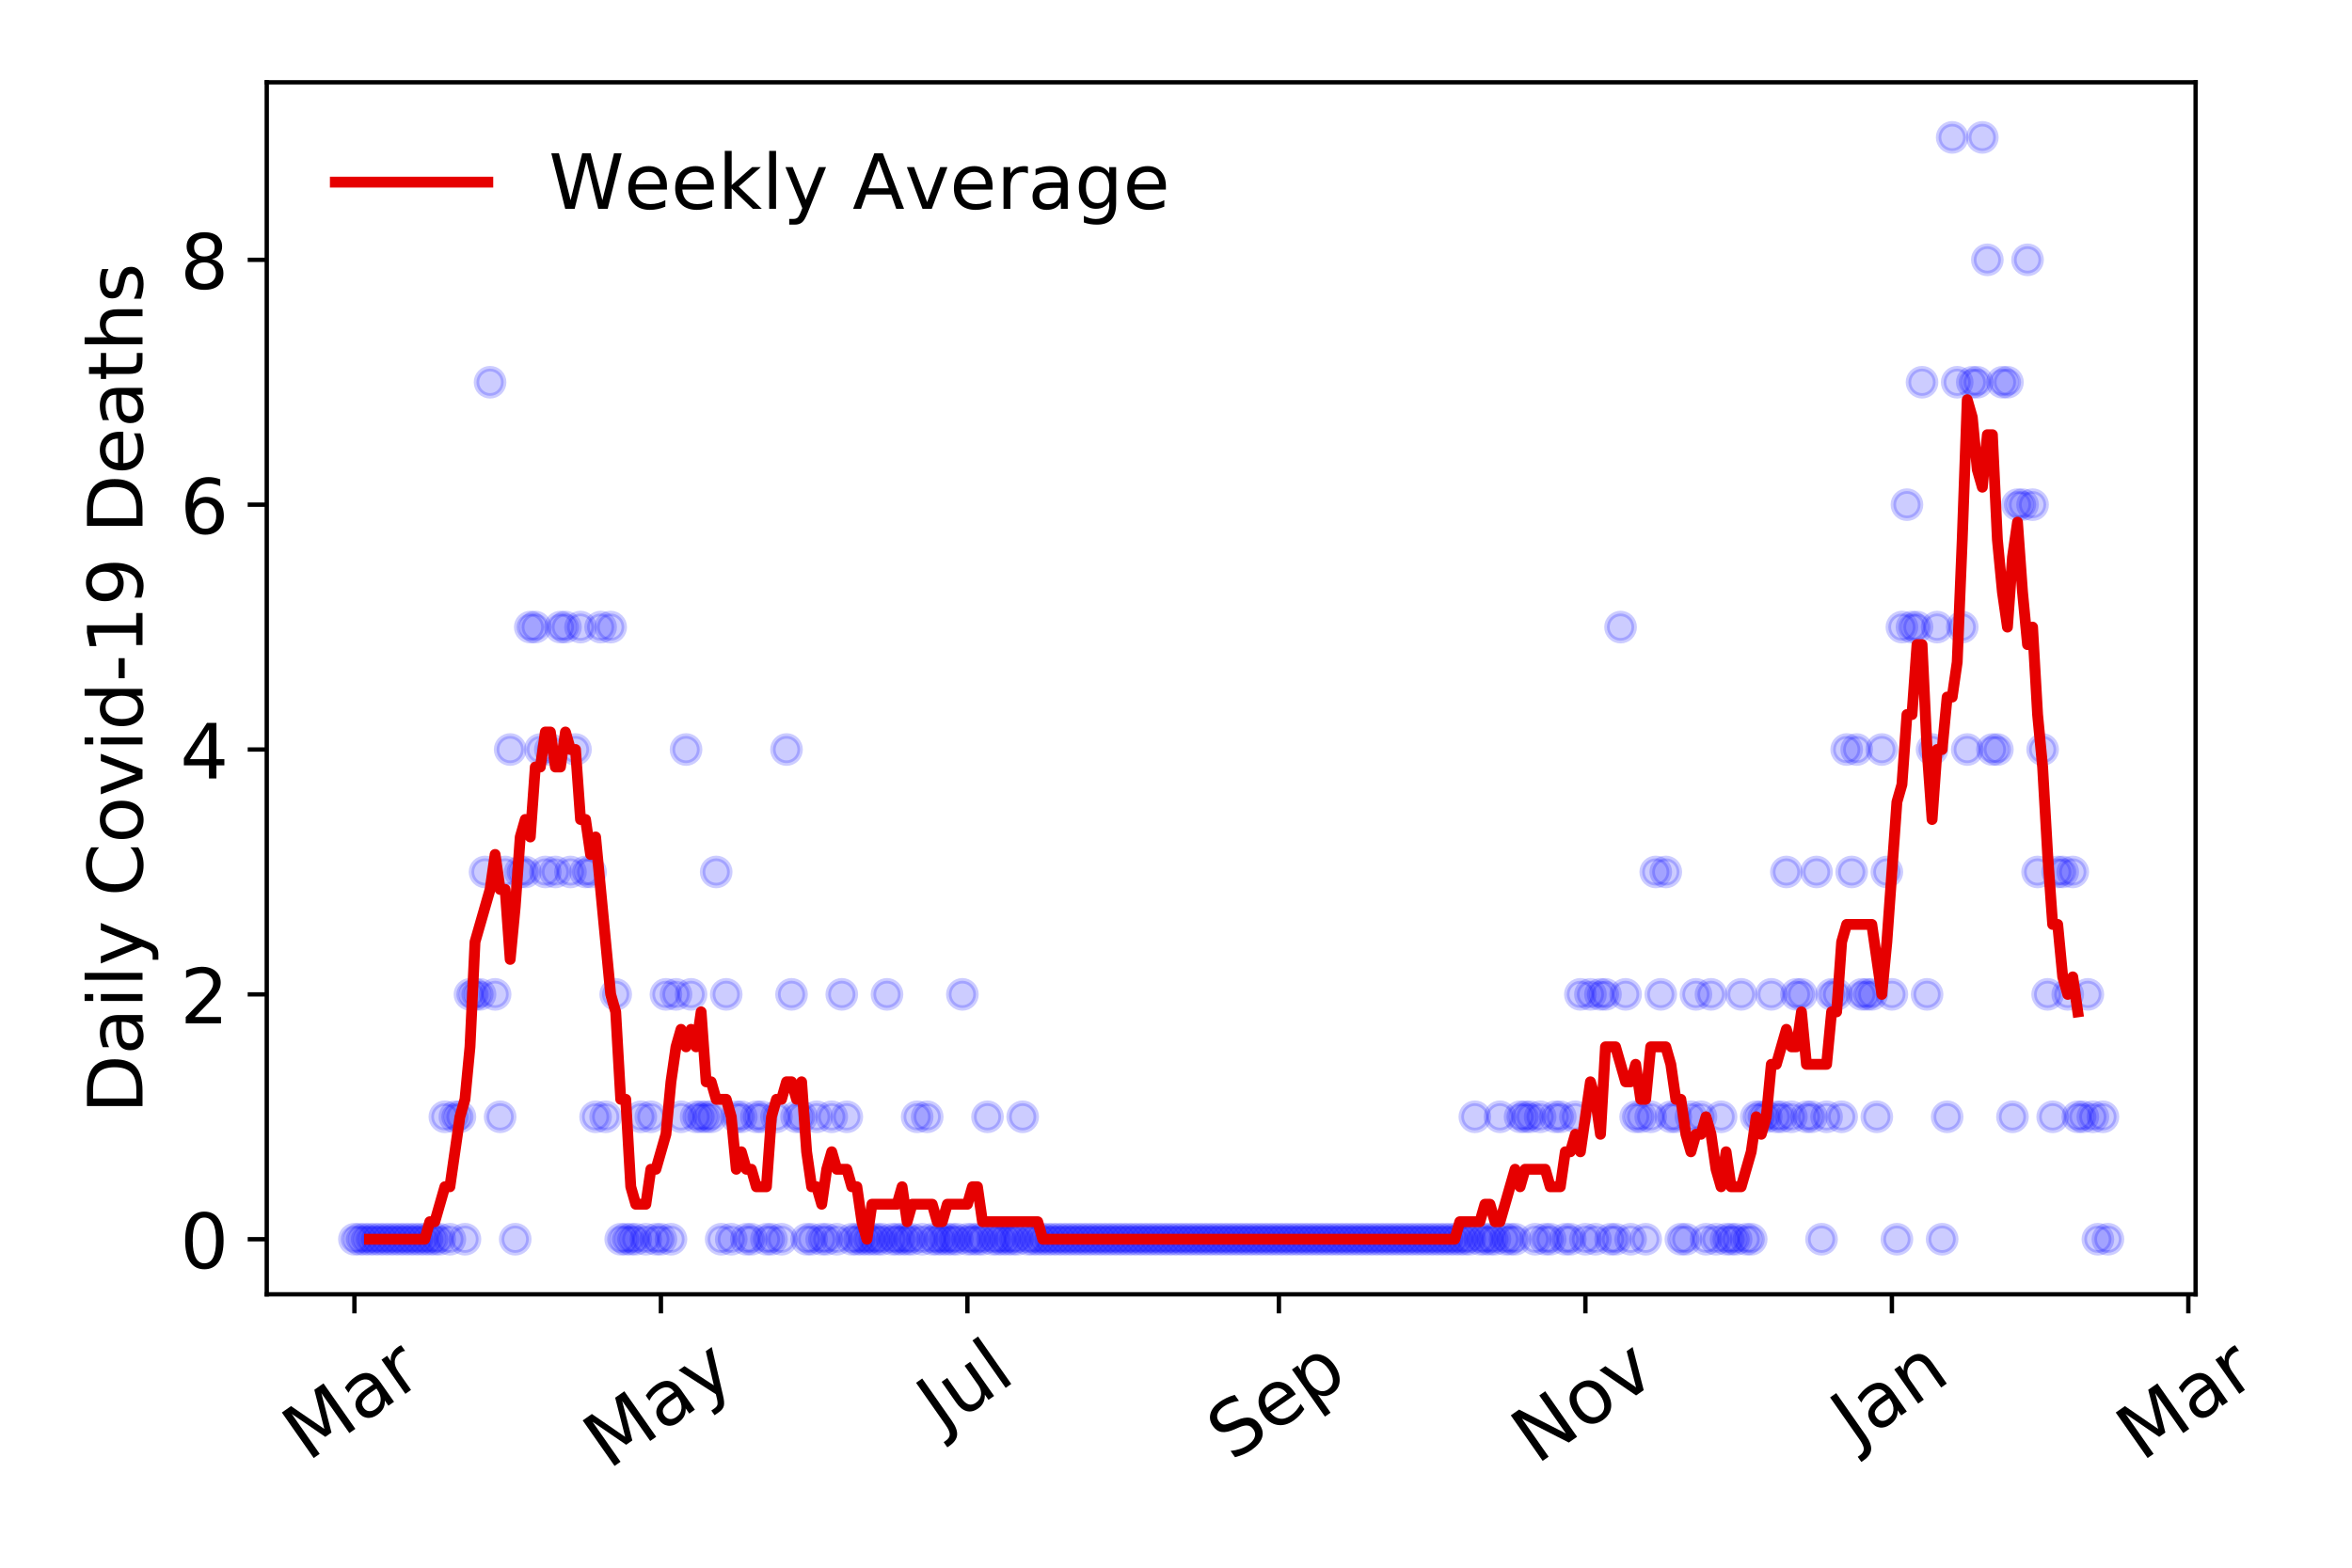 <?xml version="1.0" encoding="utf-8" standalone="no"?>
<!DOCTYPE svg PUBLIC "-//W3C//DTD SVG 1.1//EN"
  "http://www.w3.org/Graphics/SVG/1.1/DTD/svg11.dtd">
<!-- Created with matplotlib (https://matplotlib.org/) -->
<svg height="288pt" version="1.1" viewBox="0 0 432 288" width="432pt" xmlns="http://www.w3.org/2000/svg" xmlns:xlink="http://www.w3.org/1999/xlink">
 <defs>
  <style type="text/css">
*{stroke-linecap:butt;stroke-linejoin:round;}
  </style>
 </defs>
 <g id="figure_1">
  <g id="patch_1">
   <path d="M 0 288 
L 432 288 
L 432 0 
L 0 0 
z
" style="fill:#ffffff;"/>
  </g>
  <g id="axes_1">
   <g id="patch_2">
    <path d="M 48.995 237.778 
L 403.276 237.778 
L 403.276 15.12 
L 48.995 15.12 
z
" style="fill:#ffffff;"/>
   </g>
   <g id="matplotlib.axis_1">
    <g id="xtick_1">
     <g id="line2d_1">
      <defs>
       <path d="M 0 0 
L 0 3.5 
" id="m580f83d3f7" style="stroke:#000000;stroke-width:0.8;"/>
      </defs>
      <g>
       <use style="stroke:#000000;stroke-width:0.8;" x="65.099" xlink:href="#m580f83d3f7" y="237.778"/>
      </g>
     </g>
     <g id="text_1">
      <!-- Mar -->
      <defs>
       <path d="M 9.812 72.906 
L 24.516 72.906 
L 43.109 23.297 
L 61.812 72.906 
L 76.516 72.906 
L 76.516 0 
L 66.891 0 
L 66.891 64.016 
L 48.094 14.016 
L 38.188 14.016 
L 19.391 64.016 
L 19.391 0 
L 9.812 0 
z
" id="DejaVuSans-77"/>
       <path d="M 34.281 27.484 
Q 23.391 27.484 19.188 25 
Q 14.984 22.516 14.984 16.5 
Q 14.984 11.719 18.141 8.906 
Q 21.297 6.109 26.703 6.109 
Q 34.188 6.109 38.703 11.406 
Q 43.219 16.703 43.219 25.484 
L 43.219 27.484 
z
M 52.203 31.203 
L 52.203 0 
L 43.219 0 
L 43.219 8.297 
Q 40.141 3.328 35.547 0.953 
Q 30.953 -1.422 24.312 -1.422 
Q 15.922 -1.422 10.953 3.297 
Q 6 8.016 6 15.922 
Q 6 25.141 12.172 29.828 
Q 18.359 34.516 30.609 34.516 
L 43.219 34.516 
L 43.219 35.406 
Q 43.219 41.609 39.141 45 
Q 35.062 48.391 27.688 48.391 
Q 23 48.391 18.547 47.266 
Q 14.109 46.141 10.016 43.891 
L 10.016 52.203 
Q 14.938 54.109 19.578 55.047 
Q 24.219 56 28.609 56 
Q 40.484 56 46.344 49.844 
Q 52.203 43.703 52.203 31.203 
z
" id="DejaVuSans-97"/>
       <path d="M 41.109 46.297 
Q 39.594 47.172 37.812 47.578 
Q 36.031 48 33.891 48 
Q 26.266 48 22.188 43.047 
Q 18.109 38.094 18.109 28.812 
L 18.109 0 
L 9.078 0 
L 9.078 54.688 
L 18.109 54.688 
L 18.109 46.188 
Q 20.953 51.172 25.484 53.578 
Q 30.031 56 36.531 56 
Q 37.453 56 38.578 55.875 
Q 39.703 55.766 41.062 55.516 
z
" id="DejaVuSans-114"/>
      </defs>
      <g transform="translate(56.496 268.643)rotate(-35)scale(0.14 -0.14)">
       <use xlink:href="#DejaVuSans-77"/>
       <use x="86.279" xlink:href="#DejaVuSans-97"/>
       <use x="147.559" xlink:href="#DejaVuSans-114"/>
      </g>
     </g>
    </g>
    <g id="xtick_2">
     <g id="line2d_2">
      <g>
       <use style="stroke:#000000;stroke-width:0.8;" x="121.392" xlink:href="#m580f83d3f7" y="237.778"/>
      </g>
     </g>
     <g id="text_2">
      <!-- May -->
      <defs>
       <path d="M 32.172 -5.078 
Q 28.375 -14.844 24.75 -17.812 
Q 21.141 -20.797 15.094 -20.797 
L 7.906 -20.797 
L 7.906 -13.281 
L 13.188 -13.281 
Q 16.891 -13.281 18.938 -11.516 
Q 21 -9.766 23.484 -3.219 
L 25.094 0.875 
L 2.984 54.688 
L 12.5 54.688 
L 29.594 11.922 
L 46.688 54.688 
L 56.203 54.688 
z
" id="DejaVuSans-121"/>
      </defs>
      <g transform="translate(111.753 270.094)rotate(-35)scale(0.14 -0.14)">
       <use xlink:href="#DejaVuSans-77"/>
       <use x="86.279" xlink:href="#DejaVuSans-97"/>
       <use x="147.559" xlink:href="#DejaVuSans-121"/>
      </g>
     </g>
    </g>
    <g id="xtick_3">
     <g id="line2d_3">
      <g>
       <use style="stroke:#000000;stroke-width:0.8;" x="177.686" xlink:href="#m580f83d3f7" y="237.778"/>
      </g>
     </g>
     <g id="text_3">
      <!-- Jul -->
      <defs>
       <path d="M 9.812 72.906 
L 19.672 72.906 
L 19.672 5.078 
Q 19.672 -8.109 14.672 -14.062 
Q 9.672 -20.016 -1.422 -20.016 
L -5.172 -20.016 
L -5.172 -11.719 
L -2.094 -11.719 
Q 4.438 -11.719 7.125 -8.047 
Q 9.812 -4.391 9.812 5.078 
z
" id="DejaVuSans-74"/>
       <path d="M 8.5 21.578 
L 8.5 54.688 
L 17.484 54.688 
L 17.484 21.922 
Q 17.484 14.156 20.5 10.266 
Q 23.531 6.391 29.594 6.391 
Q 36.859 6.391 41.078 11.031 
Q 45.312 15.672 45.312 23.688 
L 45.312 54.688 
L 54.297 54.688 
L 54.297 0 
L 45.312 0 
L 45.312 8.406 
Q 42.047 3.422 37.719 1 
Q 33.406 -1.422 27.688 -1.422 
Q 18.266 -1.422 13.375 4.438 
Q 8.5 10.297 8.5 21.578 
z
M 31.109 56 
z
" id="DejaVuSans-117"/>
       <path d="M 9.422 75.984 
L 18.406 75.984 
L 18.406 0 
L 9.422 0 
z
" id="DejaVuSans-108"/>
      </defs>
      <g transform="translate(172.983 263.181)rotate(-35)scale(0.14 -0.14)">
       <use xlink:href="#DejaVuSans-74"/>
       <use x="29.492" xlink:href="#DejaVuSans-117"/>
       <use x="92.871" xlink:href="#DejaVuSans-108"/>
      </g>
     </g>
    </g>
    <g id="xtick_4">
     <g id="line2d_4">
      <g>
       <use style="stroke:#000000;stroke-width:0.8;" x="234.902" xlink:href="#m580f83d3f7" y="237.778"/>
      </g>
     </g>
     <g id="text_4">
      <!-- Sep -->
      <defs>
       <path d="M 53.516 70.516 
L 53.516 60.891 
Q 47.906 63.578 42.922 64.891 
Q 37.938 66.219 33.297 66.219 
Q 25.25 66.219 20.875 63.094 
Q 16.5 59.969 16.5 54.203 
Q 16.5 49.359 19.406 46.891 
Q 22.312 44.438 30.422 42.922 
L 36.375 41.703 
Q 47.406 39.594 52.656 34.297 
Q 57.906 29 57.906 20.125 
Q 57.906 9.516 50.797 4.047 
Q 43.703 -1.422 29.984 -1.422 
Q 24.812 -1.422 18.969 -0.25 
Q 13.141 0.922 6.891 3.219 
L 6.891 13.375 
Q 12.891 10.016 18.656 8.297 
Q 24.422 6.594 29.984 6.594 
Q 38.422 6.594 43.016 9.906 
Q 47.609 13.234 47.609 19.391 
Q 47.609 24.75 44.312 27.781 
Q 41.016 30.812 33.5 32.328 
L 27.484 33.5 
Q 16.453 35.688 11.516 40.375 
Q 6.594 45.062 6.594 53.422 
Q 6.594 63.094 13.406 68.656 
Q 20.219 74.219 32.172 74.219 
Q 37.312 74.219 42.625 73.281 
Q 47.953 72.359 53.516 70.516 
z
" id="DejaVuSans-83"/>
       <path d="M 56.203 29.594 
L 56.203 25.203 
L 14.891 25.203 
Q 15.484 15.922 20.484 11.062 
Q 25.484 6.203 34.422 6.203 
Q 39.594 6.203 44.453 7.469 
Q 49.312 8.734 54.109 11.281 
L 54.109 2.781 
Q 49.266 0.734 44.188 -0.344 
Q 39.109 -1.422 33.891 -1.422 
Q 20.797 -1.422 13.156 6.188 
Q 5.516 13.812 5.516 26.812 
Q 5.516 40.234 12.766 48.109 
Q 20.016 56 32.328 56 
Q 43.359 56 49.781 48.891 
Q 56.203 41.797 56.203 29.594 
z
M 47.219 32.234 
Q 47.125 39.594 43.094 43.984 
Q 39.062 48.391 32.422 48.391 
Q 24.906 48.391 20.391 44.141 
Q 15.875 39.891 15.188 32.172 
z
" id="DejaVuSans-101"/>
       <path d="M 18.109 8.203 
L 18.109 -20.797 
L 9.078 -20.797 
L 9.078 54.688 
L 18.109 54.688 
L 18.109 46.391 
Q 20.953 51.266 25.266 53.625 
Q 29.594 56 35.594 56 
Q 45.562 56 51.781 48.094 
Q 58.016 40.188 58.016 27.297 
Q 58.016 14.406 51.781 6.484 
Q 45.562 -1.422 35.594 -1.422 
Q 29.594 -1.422 25.266 0.953 
Q 20.953 3.328 18.109 8.203 
z
M 48.688 27.297 
Q 48.688 37.203 44.609 42.844 
Q 40.531 48.484 33.406 48.484 
Q 26.266 48.484 22.188 42.844 
Q 18.109 37.203 18.109 27.297 
Q 18.109 17.391 22.188 11.75 
Q 26.266 6.109 33.406 6.109 
Q 40.531 6.109 44.609 11.75 
Q 48.688 17.391 48.688 27.297 
z
" id="DejaVuSans-112"/>
      </defs>
      <g transform="translate(226.31 268.629)rotate(-35)scale(0.14 -0.14)">
       <use xlink:href="#DejaVuSans-83"/>
       <use x="63.477" xlink:href="#DejaVuSans-101"/>
       <use x="125" xlink:href="#DejaVuSans-112"/>
      </g>
     </g>
    </g>
    <g id="xtick_5">
     <g id="line2d_5">
      <g>
       <use style="stroke:#000000;stroke-width:0.8;" x="291.196" xlink:href="#m580f83d3f7" y="237.778"/>
      </g>
     </g>
     <g id="text_5">
      <!-- Nov -->
      <defs>
       <path d="M 9.812 72.906 
L 23.094 72.906 
L 55.422 11.922 
L 55.422 72.906 
L 64.984 72.906 
L 64.984 0 
L 51.703 0 
L 19.391 60.984 
L 19.391 0 
L 9.812 0 
z
" id="DejaVuSans-78"/>
       <path d="M 30.609 48.391 
Q 23.391 48.391 19.188 42.75 
Q 14.984 37.109 14.984 27.297 
Q 14.984 17.484 19.156 11.844 
Q 23.344 6.203 30.609 6.203 
Q 37.797 6.203 41.984 11.859 
Q 46.188 17.531 46.188 27.297 
Q 46.188 37.016 41.984 42.703 
Q 37.797 48.391 30.609 48.391 
z
M 30.609 56 
Q 42.328 56 49.016 48.375 
Q 55.719 40.766 55.719 27.297 
Q 55.719 13.875 49.016 6.219 
Q 42.328 -1.422 30.609 -1.422 
Q 18.844 -1.422 12.172 6.219 
Q 5.516 13.875 5.516 27.297 
Q 5.516 40.766 12.172 48.375 
Q 18.844 56 30.609 56 
z
" id="DejaVuSans-111"/>
       <path d="M 2.984 54.688 
L 12.5 54.688 
L 29.594 8.797 
L 46.688 54.688 
L 56.203 54.688 
L 35.688 0 
L 23.484 0 
z
" id="DejaVuSans-118"/>
      </defs>
      <g transform="translate(282.22 269.166)rotate(-35)scale(0.14 -0.14)">
       <use xlink:href="#DejaVuSans-78"/>
       <use x="74.805" xlink:href="#DejaVuSans-111"/>
       <use x="135.986" xlink:href="#DejaVuSans-118"/>
      </g>
     </g>
    </g>
    <g id="xtick_6">
     <g id="line2d_6">
      <g>
       <use style="stroke:#000000;stroke-width:0.8;" x="347.49" xlink:href="#m580f83d3f7" y="237.778"/>
      </g>
     </g>
     <g id="text_6">
      <!-- Jan -->
      <defs>
       <path d="M 54.891 33.016 
L 54.891 0 
L 45.906 0 
L 45.906 32.719 
Q 45.906 40.484 42.875 44.328 
Q 39.844 48.188 33.797 48.188 
Q 26.516 48.188 22.312 43.547 
Q 18.109 38.922 18.109 30.906 
L 18.109 0 
L 9.078 0 
L 9.078 54.688 
L 18.109 54.688 
L 18.109 46.188 
Q 21.344 51.125 25.703 53.562 
Q 30.078 56 35.797 56 
Q 45.219 56 50.047 50.172 
Q 54.891 44.344 54.891 33.016 
z
" id="DejaVuSans-110"/>
      </defs>
      <g transform="translate(340.866 265.871)rotate(-35)scale(0.14 -0.14)">
       <use xlink:href="#DejaVuSans-74"/>
       <use x="29.492" xlink:href="#DejaVuSans-97"/>
       <use x="90.771" xlink:href="#DejaVuSans-110"/>
      </g>
     </g>
    </g>
    <g id="xtick_7">
     <g id="line2d_7">
      <g>
       <use style="stroke:#000000;stroke-width:0.8;" x="401.938" xlink:href="#m580f83d3f7" y="237.778"/>
      </g>
     </g>
     <g id="text_7">
      <!-- Mar -->
      <g transform="translate(393.335 268.643)rotate(-35)scale(0.14 -0.14)">
       <use xlink:href="#DejaVuSans-77"/>
       <use x="86.279" xlink:href="#DejaVuSans-97"/>
       <use x="147.559" xlink:href="#DejaVuSans-114"/>
      </g>
     </g>
    </g>
   </g>
   <g id="matplotlib.axis_2">
    <g id="ytick_1">
     <g id="line2d_8">
      <defs>
       <path d="M 0 0 
L -3.5 0 
" id="ma27c8d1732" style="stroke:#000000;stroke-width:0.8;"/>
      </defs>
      <g>
       <use style="stroke:#000000;stroke-width:0.8;" x="48.995" xlink:href="#ma27c8d1732" y="227.657"/>
      </g>
     </g>
     <g id="text_8">
      <!-- 0 -->
      <defs>
       <path d="M 31.781 66.406 
Q 24.172 66.406 20.328 58.906 
Q 16.5 51.422 16.5 36.375 
Q 16.5 21.391 20.328 13.891 
Q 24.172 6.391 31.781 6.391 
Q 39.453 6.391 43.281 13.891 
Q 47.125 21.391 47.125 36.375 
Q 47.125 51.422 43.281 58.906 
Q 39.453 66.406 31.781 66.406 
z
M 31.781 74.219 
Q 44.047 74.219 50.516 64.516 
Q 56.984 54.828 56.984 36.375 
Q 56.984 17.969 50.516 8.266 
Q 44.047 -1.422 31.781 -1.422 
Q 19.531 -1.422 13.062 8.266 
Q 6.594 17.969 6.594 36.375 
Q 6.594 54.828 13.062 64.516 
Q 19.531 74.219 31.781 74.219 
z
" id="DejaVuSans-48"/>
      </defs>
      <g transform="translate(33.087 232.976)scale(0.14 -0.14)">
       <use xlink:href="#DejaVuSans-48"/>
      </g>
     </g>
    </g>
    <g id="ytick_2">
     <g id="line2d_9">
      <g>
       <use style="stroke:#000000;stroke-width:0.8;" x="48.995" xlink:href="#ma27c8d1732" y="182.676"/>
      </g>
     </g>
     <g id="text_9">
      <!-- 2 -->
      <defs>
       <path d="M 19.188 8.297 
L 53.609 8.297 
L 53.609 0 
L 7.328 0 
L 7.328 8.297 
Q 12.938 14.109 22.625 23.891 
Q 32.328 33.688 34.812 36.531 
Q 39.547 41.844 41.422 45.531 
Q 43.312 49.219 43.312 52.781 
Q 43.312 58.594 39.234 62.25 
Q 35.156 65.922 28.609 65.922 
Q 23.969 65.922 18.812 64.312 
Q 13.672 62.703 7.812 59.422 
L 7.812 69.391 
Q 13.766 71.781 18.938 73 
Q 24.125 74.219 28.422 74.219 
Q 39.75 74.219 46.484 68.547 
Q 53.219 62.891 53.219 53.422 
Q 53.219 48.922 51.531 44.891 
Q 49.859 40.875 45.406 35.406 
Q 44.188 33.984 37.641 27.219 
Q 31.109 20.453 19.188 8.297 
z
" id="DejaVuSans-50"/>
      </defs>
      <g transform="translate(33.087 187.995)scale(0.14 -0.14)">
       <use xlink:href="#DejaVuSans-50"/>
      </g>
     </g>
    </g>
    <g id="ytick_3">
     <g id="line2d_10">
      <g>
       <use style="stroke:#000000;stroke-width:0.8;" x="48.995" xlink:href="#ma27c8d1732" y="137.694"/>
      </g>
     </g>
     <g id="text_10">
      <!-- 4 -->
      <defs>
       <path d="M 37.797 64.312 
L 12.891 25.391 
L 37.797 25.391 
z
M 35.203 72.906 
L 47.609 72.906 
L 47.609 25.391 
L 58.016 25.391 
L 58.016 17.188 
L 47.609 17.188 
L 47.609 0 
L 37.797 0 
L 37.797 17.188 
L 4.891 17.188 
L 4.891 26.703 
z
" id="DejaVuSans-52"/>
      </defs>
      <g transform="translate(33.087 143.013)scale(0.14 -0.14)">
       <use xlink:href="#DejaVuSans-52"/>
      </g>
     </g>
    </g>
    <g id="ytick_4">
     <g id="line2d_11">
      <g>
       <use style="stroke:#000000;stroke-width:0.8;" x="48.995" xlink:href="#ma27c8d1732" y="92.713"/>
      </g>
     </g>
     <g id="text_11">
      <!-- 6 -->
      <defs>
       <path d="M 33.016 40.375 
Q 26.375 40.375 22.484 35.828 
Q 18.609 31.297 18.609 23.391 
Q 18.609 15.531 22.484 10.953 
Q 26.375 6.391 33.016 6.391 
Q 39.656 6.391 43.531 10.953 
Q 47.406 15.531 47.406 23.391 
Q 47.406 31.297 43.531 35.828 
Q 39.656 40.375 33.016 40.375 
z
M 52.594 71.297 
L 52.594 62.312 
Q 48.875 64.062 45.094 64.984 
Q 41.312 65.922 37.594 65.922 
Q 27.828 65.922 22.672 59.328 
Q 17.531 52.734 16.797 39.406 
Q 19.672 43.656 24.016 45.922 
Q 28.375 48.188 33.594 48.188 
Q 44.578 48.188 50.953 41.516 
Q 57.328 34.859 57.328 23.391 
Q 57.328 12.156 50.688 5.359 
Q 44.047 -1.422 33.016 -1.422 
Q 20.359 -1.422 13.672 8.266 
Q 6.984 17.969 6.984 36.375 
Q 6.984 53.656 15.188 63.938 
Q 23.391 74.219 37.203 74.219 
Q 40.922 74.219 44.703 73.484 
Q 48.484 72.75 52.594 71.297 
z
" id="DejaVuSans-54"/>
      </defs>
      <g transform="translate(33.087 98.032)scale(0.14 -0.14)">
       <use xlink:href="#DejaVuSans-54"/>
      </g>
     </g>
    </g>
    <g id="ytick_5">
     <g id="line2d_12">
      <g>
       <use style="stroke:#000000;stroke-width:0.8;" x="48.995" xlink:href="#ma27c8d1732" y="47.732"/>
      </g>
     </g>
     <g id="text_12">
      <!-- 8 -->
      <defs>
       <path d="M 31.781 34.625 
Q 24.75 34.625 20.719 30.859 
Q 16.703 27.094 16.703 20.516 
Q 16.703 13.922 20.719 10.156 
Q 24.75 6.391 31.781 6.391 
Q 38.812 6.391 42.859 10.172 
Q 46.922 13.969 46.922 20.516 
Q 46.922 27.094 42.891 30.859 
Q 38.875 34.625 31.781 34.625 
z
M 21.922 38.812 
Q 15.578 40.375 12.031 44.719 
Q 8.5 49.078 8.5 55.328 
Q 8.5 64.062 14.719 69.141 
Q 20.953 74.219 31.781 74.219 
Q 42.672 74.219 48.875 69.141 
Q 55.078 64.062 55.078 55.328 
Q 55.078 49.078 51.531 44.719 
Q 48 40.375 41.703 38.812 
Q 48.828 37.156 52.797 32.312 
Q 56.781 27.484 56.781 20.516 
Q 56.781 9.906 50.312 4.234 
Q 43.844 -1.422 31.781 -1.422 
Q 19.734 -1.422 13.25 4.234 
Q 6.781 9.906 6.781 20.516 
Q 6.781 27.484 10.781 32.312 
Q 14.797 37.156 21.922 38.812 
z
M 18.312 54.391 
Q 18.312 48.734 21.844 45.562 
Q 25.391 42.391 31.781 42.391 
Q 38.141 42.391 41.719 45.562 
Q 45.312 48.734 45.312 54.391 
Q 45.312 60.062 41.719 63.234 
Q 38.141 66.406 31.781 66.406 
Q 25.391 66.406 21.844 63.234 
Q 18.312 60.062 18.312 54.391 
z
" id="DejaVuSans-56"/>
      </defs>
      <g transform="translate(33.087 53.05)scale(0.14 -0.14)">
       <use xlink:href="#DejaVuSans-56"/>
      </g>
     </g>
    </g>
    <g id="text_13">
     <!-- Daily Covid-19 Deaths -->
     <defs>
      <path d="M 19.672 64.797 
L 19.672 8.109 
L 31.594 8.109 
Q 46.688 8.109 53.688 14.938 
Q 60.688 21.781 60.688 36.531 
Q 60.688 51.172 53.688 57.984 
Q 46.688 64.797 31.594 64.797 
z
M 9.812 72.906 
L 30.078 72.906 
Q 51.266 72.906 61.172 64.094 
Q 71.094 55.281 71.094 36.531 
Q 71.094 17.672 61.125 8.828 
Q 51.172 0 30.078 0 
L 9.812 0 
z
" id="DejaVuSans-68"/>
      <path d="M 9.422 54.688 
L 18.406 54.688 
L 18.406 0 
L 9.422 0 
z
M 9.422 75.984 
L 18.406 75.984 
L 18.406 64.594 
L 9.422 64.594 
z
" id="DejaVuSans-105"/>
      <path id="DejaVuSans-32"/>
      <path d="M 64.406 67.281 
L 64.406 56.891 
Q 59.422 61.531 53.781 63.812 
Q 48.141 66.109 41.797 66.109 
Q 29.297 66.109 22.656 58.469 
Q 16.016 50.828 16.016 36.375 
Q 16.016 21.969 22.656 14.328 
Q 29.297 6.688 41.797 6.688 
Q 48.141 6.688 53.781 8.984 
Q 59.422 11.281 64.406 15.922 
L 64.406 5.609 
Q 59.234 2.094 53.438 0.328 
Q 47.656 -1.422 41.219 -1.422 
Q 24.656 -1.422 15.125 8.703 
Q 5.609 18.844 5.609 36.375 
Q 5.609 53.953 15.125 64.078 
Q 24.656 74.219 41.219 74.219 
Q 47.75 74.219 53.531 72.484 
Q 59.328 70.75 64.406 67.281 
z
" id="DejaVuSans-67"/>
      <path d="M 45.406 46.391 
L 45.406 75.984 
L 54.391 75.984 
L 54.391 0 
L 45.406 0 
L 45.406 8.203 
Q 42.578 3.328 38.25 0.953 
Q 33.938 -1.422 27.875 -1.422 
Q 17.969 -1.422 11.734 6.484 
Q 5.516 14.406 5.516 27.297 
Q 5.516 40.188 11.734 48.094 
Q 17.969 56 27.875 56 
Q 33.938 56 38.25 53.625 
Q 42.578 51.266 45.406 46.391 
z
M 14.797 27.297 
Q 14.797 17.391 18.875 11.75 
Q 22.953 6.109 30.078 6.109 
Q 37.203 6.109 41.297 11.75 
Q 45.406 17.391 45.406 27.297 
Q 45.406 37.203 41.297 42.844 
Q 37.203 48.484 30.078 48.484 
Q 22.953 48.484 18.875 42.844 
Q 14.797 37.203 14.797 27.297 
z
" id="DejaVuSans-100"/>
      <path d="M 4.891 31.391 
L 31.203 31.391 
L 31.203 23.391 
L 4.891 23.391 
z
" id="DejaVuSans-45"/>
      <path d="M 12.406 8.297 
L 28.516 8.297 
L 28.516 63.922 
L 10.984 60.406 
L 10.984 69.391 
L 28.422 72.906 
L 38.281 72.906 
L 38.281 8.297 
L 54.391 8.297 
L 54.391 0 
L 12.406 0 
z
" id="DejaVuSans-49"/>
      <path d="M 10.984 1.516 
L 10.984 10.5 
Q 14.703 8.734 18.5 7.812 
Q 22.312 6.891 25.984 6.891 
Q 35.75 6.891 40.891 13.453 
Q 46.047 20.016 46.781 33.406 
Q 43.953 29.203 39.594 26.953 
Q 35.25 24.703 29.984 24.703 
Q 19.047 24.703 12.672 31.312 
Q 6.297 37.938 6.297 49.422 
Q 6.297 60.641 12.938 67.422 
Q 19.578 74.219 30.609 74.219 
Q 43.266 74.219 49.922 64.516 
Q 56.594 54.828 56.594 36.375 
Q 56.594 19.141 48.406 8.859 
Q 40.234 -1.422 26.422 -1.422 
Q 22.703 -1.422 18.891 -0.688 
Q 15.094 0.047 10.984 1.516 
z
M 30.609 32.422 
Q 37.25 32.422 41.125 36.953 
Q 45.016 41.5 45.016 49.422 
Q 45.016 57.281 41.125 61.844 
Q 37.25 66.406 30.609 66.406 
Q 23.969 66.406 20.094 61.844 
Q 16.219 57.281 16.219 49.422 
Q 16.219 41.5 20.094 36.953 
Q 23.969 32.422 30.609 32.422 
z
" id="DejaVuSans-57"/>
      <path d="M 18.312 70.219 
L 18.312 54.688 
L 36.812 54.688 
L 36.812 47.703 
L 18.312 47.703 
L 18.312 18.016 
Q 18.312 11.328 20.141 9.422 
Q 21.969 7.516 27.594 7.516 
L 36.812 7.516 
L 36.812 0 
L 27.594 0 
Q 17.188 0 13.234 3.875 
Q 9.281 7.766 9.281 18.016 
L 9.281 47.703 
L 2.688 47.703 
L 2.688 54.688 
L 9.281 54.688 
L 9.281 70.219 
z
" id="DejaVuSans-116"/>
      <path d="M 54.891 33.016 
L 54.891 0 
L 45.906 0 
L 45.906 32.719 
Q 45.906 40.484 42.875 44.328 
Q 39.844 48.188 33.797 48.188 
Q 26.516 48.188 22.312 43.547 
Q 18.109 38.922 18.109 30.906 
L 18.109 0 
L 9.078 0 
L 9.078 75.984 
L 18.109 75.984 
L 18.109 46.188 
Q 21.344 51.125 25.703 53.562 
Q 30.078 56 35.797 56 
Q 45.219 56 50.047 50.172 
Q 54.891 44.344 54.891 33.016 
z
" id="DejaVuSans-104"/>
      <path d="M 44.281 53.078 
L 44.281 44.578 
Q 40.484 46.531 36.375 47.5 
Q 32.281 48.484 27.875 48.484 
Q 21.188 48.484 17.844 46.438 
Q 14.5 44.391 14.5 40.281 
Q 14.5 37.156 16.891 35.375 
Q 19.281 33.594 26.516 31.984 
L 29.594 31.297 
Q 39.156 29.25 43.188 25.516 
Q 47.219 21.781 47.219 15.094 
Q 47.219 7.469 41.188 3.016 
Q 35.156 -1.422 24.609 -1.422 
Q 20.219 -1.422 15.453 -0.562 
Q 10.688 0.297 5.422 2 
L 5.422 11.281 
Q 10.406 8.688 15.234 7.391 
Q 20.062 6.109 24.812 6.109 
Q 31.156 6.109 34.562 8.281 
Q 37.984 10.453 37.984 14.406 
Q 37.984 18.062 35.516 20.016 
Q 33.062 21.969 24.703 23.781 
L 21.578 24.516 
Q 13.234 26.266 9.516 29.906 
Q 5.812 33.547 5.812 39.891 
Q 5.812 47.609 11.281 51.797 
Q 16.75 56 26.812 56 
Q 31.781 56 36.172 55.266 
Q 40.578 54.547 44.281 53.078 
z
" id="DejaVuSans-115"/>
     </defs>
     <g transform="translate(26.176 204.56)rotate(-90)scale(0.14 -0.14)">
      <use xlink:href="#DejaVuSans-68"/>
      <use x="77.002" xlink:href="#DejaVuSans-97"/>
      <use x="138.281" xlink:href="#DejaVuSans-105"/>
      <use x="166.064" xlink:href="#DejaVuSans-108"/>
      <use x="193.848" xlink:href="#DejaVuSans-121"/>
      <use x="253.027" xlink:href="#DejaVuSans-32"/>
      <use x="284.814" xlink:href="#DejaVuSans-67"/>
      <use x="354.639" xlink:href="#DejaVuSans-111"/>
      <use x="415.82" xlink:href="#DejaVuSans-118"/>
      <use x="475" xlink:href="#DejaVuSans-105"/>
      <use x="502.783" xlink:href="#DejaVuSans-100"/>
      <use x="566.26" xlink:href="#DejaVuSans-45"/>
      <use x="602.344" xlink:href="#DejaVuSans-49"/>
      <use x="665.967" xlink:href="#DejaVuSans-57"/>
      <use x="729.59" xlink:href="#DejaVuSans-32"/>
      <use x="761.377" xlink:href="#DejaVuSans-68"/>
      <use x="838.379" xlink:href="#DejaVuSans-101"/>
      <use x="899.902" xlink:href="#DejaVuSans-97"/>
      <use x="961.182" xlink:href="#DejaVuSans-116"/>
      <use x="1000.391" xlink:href="#DejaVuSans-104"/>
      <use x="1063.77" xlink:href="#DejaVuSans-115"/>
     </g>
    </g>
   </g>
   <g id="line2d_13">
    <defs>
     <path d="M 0 2.5 
C 0.663 2.5 1.299 2.237 1.768 1.768 
C 2.237 1.299 2.5 0.663 2.5 0 
C 2.5 -0.663 2.237 -1.299 1.768 -1.768 
C 1.299 -2.237 0.663 -2.5 0 -2.5 
C -0.663 -2.5 -1.299 -2.237 -1.768 -1.768 
C -2.237 -1.299 -2.5 -0.663 -2.5 0 
C -2.5 0.663 -2.237 1.299 -1.768 1.768 
C -1.299 2.237 -0.663 2.5 0 2.5 
z
" id="m6330ea7f39" style="stroke:#0000ff;stroke-opacity:0.2;"/>
    </defs>
    <g clip-path="url(#pb04377e4f6)">
     <use style="fill:#0000ff;fill-opacity:0.2;stroke:#0000ff;stroke-opacity:0.2;" x="65.099" xlink:href="#m6330ea7f39" y="227.657"/>
     <use style="fill:#0000ff;fill-opacity:0.2;stroke:#0000ff;stroke-opacity:0.2;" x="66.022" xlink:href="#m6330ea7f39" y="227.657"/>
     <use style="fill:#0000ff;fill-opacity:0.2;stroke:#0000ff;stroke-opacity:0.2;" x="66.944" xlink:href="#m6330ea7f39" y="227.657"/>
     <use style="fill:#0000ff;fill-opacity:0.2;stroke:#0000ff;stroke-opacity:0.2;" x="67.867" xlink:href="#m6330ea7f39" y="227.657"/>
     <use style="fill:#0000ff;fill-opacity:0.2;stroke:#0000ff;stroke-opacity:0.2;" x="68.79" xlink:href="#m6330ea7f39" y="227.657"/>
     <use style="fill:#0000ff;fill-opacity:0.2;stroke:#0000ff;stroke-opacity:0.2;" x="69.713" xlink:href="#m6330ea7f39" y="227.657"/>
     <use style="fill:#0000ff;fill-opacity:0.2;stroke:#0000ff;stroke-opacity:0.2;" x="70.636" xlink:href="#m6330ea7f39" y="227.657"/>
     <use style="fill:#0000ff;fill-opacity:0.2;stroke:#0000ff;stroke-opacity:0.2;" x="71.559" xlink:href="#m6330ea7f39" y="227.657"/>
     <use style="fill:#0000ff;fill-opacity:0.2;stroke:#0000ff;stroke-opacity:0.2;" x="72.481" xlink:href="#m6330ea7f39" y="227.657"/>
     <use style="fill:#0000ff;fill-opacity:0.2;stroke:#0000ff;stroke-opacity:0.2;" x="73.404" xlink:href="#m6330ea7f39" y="227.657"/>
     <use style="fill:#0000ff;fill-opacity:0.2;stroke:#0000ff;stroke-opacity:0.2;" x="74.327" xlink:href="#m6330ea7f39" y="227.657"/>
     <use style="fill:#0000ff;fill-opacity:0.2;stroke:#0000ff;stroke-opacity:0.2;" x="75.25" xlink:href="#m6330ea7f39" y="227.657"/>
     <use style="fill:#0000ff;fill-opacity:0.2;stroke:#0000ff;stroke-opacity:0.2;" x="76.173" xlink:href="#m6330ea7f39" y="227.657"/>
     <use style="fill:#0000ff;fill-opacity:0.2;stroke:#0000ff;stroke-opacity:0.2;" x="77.096" xlink:href="#m6330ea7f39" y="227.657"/>
     <use style="fill:#0000ff;fill-opacity:0.2;stroke:#0000ff;stroke-opacity:0.2;" x="78.019" xlink:href="#m6330ea7f39" y="227.657"/>
     <use style="fill:#0000ff;fill-opacity:0.2;stroke:#0000ff;stroke-opacity:0.2;" x="78.941" xlink:href="#m6330ea7f39" y="227.657"/>
     <use style="fill:#0000ff;fill-opacity:0.2;stroke:#0000ff;stroke-opacity:0.2;" x="79.864" xlink:href="#m6330ea7f39" y="227.657"/>
     <use style="fill:#0000ff;fill-opacity:0.2;stroke:#0000ff;stroke-opacity:0.2;" x="80.787" xlink:href="#m6330ea7f39" y="227.657"/>
     <use style="fill:#0000ff;fill-opacity:0.2;stroke:#0000ff;stroke-opacity:0.2;" x="81.71" xlink:href="#m6330ea7f39" y="205.167"/>
     <use style="fill:#0000ff;fill-opacity:0.2;stroke:#0000ff;stroke-opacity:0.2;" x="82.633" xlink:href="#m6330ea7f39" y="227.657"/>
     <use style="fill:#0000ff;fill-opacity:0.2;stroke:#0000ff;stroke-opacity:0.2;" x="83.556" xlink:href="#m6330ea7f39" y="205.167"/>
     <use style="fill:#0000ff;fill-opacity:0.2;stroke:#0000ff;stroke-opacity:0.2;" x="84.478" xlink:href="#m6330ea7f39" y="205.167"/>
     <use style="fill:#0000ff;fill-opacity:0.2;stroke:#0000ff;stroke-opacity:0.2;" x="85.401" xlink:href="#m6330ea7f39" y="227.657"/>
     <use style="fill:#0000ff;fill-opacity:0.2;stroke:#0000ff;stroke-opacity:0.2;" x="86.324" xlink:href="#m6330ea7f39" y="182.676"/>
     <use style="fill:#0000ff;fill-opacity:0.2;stroke:#0000ff;stroke-opacity:0.2;" x="87.247" xlink:href="#m6330ea7f39" y="182.676"/>
     <use style="fill:#0000ff;fill-opacity:0.2;stroke:#0000ff;stroke-opacity:0.2;" x="88.17" xlink:href="#m6330ea7f39" y="182.676"/>
     <use style="fill:#0000ff;fill-opacity:0.2;stroke:#0000ff;stroke-opacity:0.2;" x="89.093" xlink:href="#m6330ea7f39" y="160.185"/>
     <use style="fill:#0000ff;fill-opacity:0.2;stroke:#0000ff;stroke-opacity:0.2;" x="90.016" xlink:href="#m6330ea7f39" y="70.222"/>
     <use style="fill:#0000ff;fill-opacity:0.2;stroke:#0000ff;stroke-opacity:0.2;" x="90.938" xlink:href="#m6330ea7f39" y="182.676"/>
     <use style="fill:#0000ff;fill-opacity:0.2;stroke:#0000ff;stroke-opacity:0.2;" x="91.861" xlink:href="#m6330ea7f39" y="205.167"/>
     <use style="fill:#0000ff;fill-opacity:0.2;stroke:#0000ff;stroke-opacity:0.2;" x="92.784" xlink:href="#m6330ea7f39" y="160.185"/>
     <use style="fill:#0000ff;fill-opacity:0.2;stroke:#0000ff;stroke-opacity:0.2;" x="93.707" xlink:href="#m6330ea7f39" y="137.694"/>
     <use style="fill:#0000ff;fill-opacity:0.2;stroke:#0000ff;stroke-opacity:0.2;" x="94.63" xlink:href="#m6330ea7f39" y="227.657"/>
     <use style="fill:#0000ff;fill-opacity:0.2;stroke:#0000ff;stroke-opacity:0.2;" x="95.553" xlink:href="#m6330ea7f39" y="160.185"/>
     <use style="fill:#0000ff;fill-opacity:0.2;stroke:#0000ff;stroke-opacity:0.2;" x="96.475" xlink:href="#m6330ea7f39" y="160.185"/>
     <use style="fill:#0000ff;fill-opacity:0.2;stroke:#0000ff;stroke-opacity:0.2;" x="97.398" xlink:href="#m6330ea7f39" y="115.204"/>
     <use style="fill:#0000ff;fill-opacity:0.2;stroke:#0000ff;stroke-opacity:0.2;" x="98.321" xlink:href="#m6330ea7f39" y="115.204"/>
     <use style="fill:#0000ff;fill-opacity:0.2;stroke:#0000ff;stroke-opacity:0.2;" x="99.244" xlink:href="#m6330ea7f39" y="137.694"/>
     <use style="fill:#0000ff;fill-opacity:0.2;stroke:#0000ff;stroke-opacity:0.2;" x="100.167" xlink:href="#m6330ea7f39" y="160.185"/>
     <use style="fill:#0000ff;fill-opacity:0.2;stroke:#0000ff;stroke-opacity:0.2;" x="101.09" xlink:href="#m6330ea7f39" y="137.694"/>
     <use style="fill:#0000ff;fill-opacity:0.2;stroke:#0000ff;stroke-opacity:0.2;" x="102.013" xlink:href="#m6330ea7f39" y="160.185"/>
     <use style="fill:#0000ff;fill-opacity:0.2;stroke:#0000ff;stroke-opacity:0.2;" x="102.935" xlink:href="#m6330ea7f39" y="115.204"/>
     <use style="fill:#0000ff;fill-opacity:0.2;stroke:#0000ff;stroke-opacity:0.2;" x="103.858" xlink:href="#m6330ea7f39" y="115.204"/>
     <use style="fill:#0000ff;fill-opacity:0.2;stroke:#0000ff;stroke-opacity:0.2;" x="104.781" xlink:href="#m6330ea7f39" y="160.185"/>
     <use style="fill:#0000ff;fill-opacity:0.2;stroke:#0000ff;stroke-opacity:0.2;" x="105.704" xlink:href="#m6330ea7f39" y="137.694"/>
     <use style="fill:#0000ff;fill-opacity:0.2;stroke:#0000ff;stroke-opacity:0.2;" x="106.627" xlink:href="#m6330ea7f39" y="115.204"/>
     <use style="fill:#0000ff;fill-opacity:0.2;stroke:#0000ff;stroke-opacity:0.2;" x="107.55" xlink:href="#m6330ea7f39" y="160.185"/>
     <use style="fill:#0000ff;fill-opacity:0.2;stroke:#0000ff;stroke-opacity:0.2;" x="108.472" xlink:href="#m6330ea7f39" y="160.185"/>
     <use style="fill:#0000ff;fill-opacity:0.2;stroke:#0000ff;stroke-opacity:0.2;" x="109.395" xlink:href="#m6330ea7f39" y="205.167"/>
     <use style="fill:#0000ff;fill-opacity:0.2;stroke:#0000ff;stroke-opacity:0.2;" x="110.318" xlink:href="#m6330ea7f39" y="115.204"/>
     <use style="fill:#0000ff;fill-opacity:0.2;stroke:#0000ff;stroke-opacity:0.2;" x="111.241" xlink:href="#m6330ea7f39" y="205.167"/>
     <use style="fill:#0000ff;fill-opacity:0.2;stroke:#0000ff;stroke-opacity:0.2;" x="112.164" xlink:href="#m6330ea7f39" y="115.204"/>
     <use style="fill:#0000ff;fill-opacity:0.2;stroke:#0000ff;stroke-opacity:0.2;" x="113.087" xlink:href="#m6330ea7f39" y="182.676"/>
     <use style="fill:#0000ff;fill-opacity:0.2;stroke:#0000ff;stroke-opacity:0.2;" x="114.01" xlink:href="#m6330ea7f39" y="227.657"/>
     <use style="fill:#0000ff;fill-opacity:0.2;stroke:#0000ff;stroke-opacity:0.2;" x="114.932" xlink:href="#m6330ea7f39" y="227.657"/>
     <use style="fill:#0000ff;fill-opacity:0.2;stroke:#0000ff;stroke-opacity:0.2;" x="115.855" xlink:href="#m6330ea7f39" y="227.657"/>
     <use style="fill:#0000ff;fill-opacity:0.2;stroke:#0000ff;stroke-opacity:0.2;" x="116.778" xlink:href="#m6330ea7f39" y="227.657"/>
     <use style="fill:#0000ff;fill-opacity:0.2;stroke:#0000ff;stroke-opacity:0.2;" x="117.701" xlink:href="#m6330ea7f39" y="205.167"/>
     <use style="fill:#0000ff;fill-opacity:0.2;stroke:#0000ff;stroke-opacity:0.2;" x="118.624" xlink:href="#m6330ea7f39" y="227.657"/>
     <use style="fill:#0000ff;fill-opacity:0.2;stroke:#0000ff;stroke-opacity:0.2;" x="119.547" xlink:href="#m6330ea7f39" y="205.167"/>
     <use style="fill:#0000ff;fill-opacity:0.2;stroke:#0000ff;stroke-opacity:0.2;" x="120.469" xlink:href="#m6330ea7f39" y="227.657"/>
     <use style="fill:#0000ff;fill-opacity:0.2;stroke:#0000ff;stroke-opacity:0.2;" x="121.392" xlink:href="#m6330ea7f39" y="227.657"/>
     <use style="fill:#0000ff;fill-opacity:0.2;stroke:#0000ff;stroke-opacity:0.2;" x="122.315" xlink:href="#m6330ea7f39" y="182.676"/>
     <use style="fill:#0000ff;fill-opacity:0.2;stroke:#0000ff;stroke-opacity:0.2;" x="123.238" xlink:href="#m6330ea7f39" y="227.657"/>
     <use style="fill:#0000ff;fill-opacity:0.2;stroke:#0000ff;stroke-opacity:0.2;" x="124.161" xlink:href="#m6330ea7f39" y="182.676"/>
     <use style="fill:#0000ff;fill-opacity:0.2;stroke:#0000ff;stroke-opacity:0.2;" x="125.084" xlink:href="#m6330ea7f39" y="205.167"/>
     <use style="fill:#0000ff;fill-opacity:0.2;stroke:#0000ff;stroke-opacity:0.2;" x="126.007" xlink:href="#m6330ea7f39" y="137.694"/>
     <use style="fill:#0000ff;fill-opacity:0.2;stroke:#0000ff;stroke-opacity:0.2;" x="126.929" xlink:href="#m6330ea7f39" y="182.676"/>
     <use style="fill:#0000ff;fill-opacity:0.2;stroke:#0000ff;stroke-opacity:0.2;" x="127.852" xlink:href="#m6330ea7f39" y="205.167"/>
     <use style="fill:#0000ff;fill-opacity:0.2;stroke:#0000ff;stroke-opacity:0.2;" x="128.775" xlink:href="#m6330ea7f39" y="205.167"/>
     <use style="fill:#0000ff;fill-opacity:0.2;stroke:#0000ff;stroke-opacity:0.2;" x="129.698" xlink:href="#m6330ea7f39" y="205.167"/>
     <use style="fill:#0000ff;fill-opacity:0.2;stroke:#0000ff;stroke-opacity:0.2;" x="130.621" xlink:href="#m6330ea7f39" y="205.167"/>
     <use style="fill:#0000ff;fill-opacity:0.2;stroke:#0000ff;stroke-opacity:0.2;" x="131.544" xlink:href="#m6330ea7f39" y="160.185"/>
     <use style="fill:#0000ff;fill-opacity:0.2;stroke:#0000ff;stroke-opacity:0.2;" x="132.466" xlink:href="#m6330ea7f39" y="227.657"/>
     <use style="fill:#0000ff;fill-opacity:0.2;stroke:#0000ff;stroke-opacity:0.2;" x="133.389" xlink:href="#m6330ea7f39" y="182.676"/>
     <use style="fill:#0000ff;fill-opacity:0.2;stroke:#0000ff;stroke-opacity:0.2;" x="134.312" xlink:href="#m6330ea7f39" y="227.657"/>
     <use style="fill:#0000ff;fill-opacity:0.2;stroke:#0000ff;stroke-opacity:0.2;" x="135.235" xlink:href="#m6330ea7f39" y="205.167"/>
     <use style="fill:#0000ff;fill-opacity:0.2;stroke:#0000ff;stroke-opacity:0.2;" x="136.158" xlink:href="#m6330ea7f39" y="205.167"/>
     <use style="fill:#0000ff;fill-opacity:0.2;stroke:#0000ff;stroke-opacity:0.2;" x="137.081" xlink:href="#m6330ea7f39" y="227.657"/>
     <use style="fill:#0000ff;fill-opacity:0.2;stroke:#0000ff;stroke-opacity:0.2;" x="138.004" xlink:href="#m6330ea7f39" y="227.657"/>
     <use style="fill:#0000ff;fill-opacity:0.2;stroke:#0000ff;stroke-opacity:0.2;" x="138.926" xlink:href="#m6330ea7f39" y="205.167"/>
     <use style="fill:#0000ff;fill-opacity:0.2;stroke:#0000ff;stroke-opacity:0.2;" x="139.849" xlink:href="#m6330ea7f39" y="205.167"/>
     <use style="fill:#0000ff;fill-opacity:0.2;stroke:#0000ff;stroke-opacity:0.2;" x="140.772" xlink:href="#m6330ea7f39" y="227.657"/>
     <use style="fill:#0000ff;fill-opacity:0.2;stroke:#0000ff;stroke-opacity:0.2;" x="141.695" xlink:href="#m6330ea7f39" y="227.657"/>
     <use style="fill:#0000ff;fill-opacity:0.2;stroke:#0000ff;stroke-opacity:0.2;" x="142.618" xlink:href="#m6330ea7f39" y="205.167"/>
     <use style="fill:#0000ff;fill-opacity:0.2;stroke:#0000ff;stroke-opacity:0.2;" x="143.541" xlink:href="#m6330ea7f39" y="227.657"/>
     <use style="fill:#0000ff;fill-opacity:0.2;stroke:#0000ff;stroke-opacity:0.2;" x="144.463" xlink:href="#m6330ea7f39" y="137.694"/>
     <use style="fill:#0000ff;fill-opacity:0.2;stroke:#0000ff;stroke-opacity:0.2;" x="145.386" xlink:href="#m6330ea7f39" y="182.676"/>
     <use style="fill:#0000ff;fill-opacity:0.2;stroke:#0000ff;stroke-opacity:0.2;" x="146.309" xlink:href="#m6330ea7f39" y="205.167"/>
     <use style="fill:#0000ff;fill-opacity:0.2;stroke:#0000ff;stroke-opacity:0.2;" x="147.232" xlink:href="#m6330ea7f39" y="205.167"/>
     <use style="fill:#0000ff;fill-opacity:0.2;stroke:#0000ff;stroke-opacity:0.2;" x="148.155" xlink:href="#m6330ea7f39" y="227.657"/>
     <use style="fill:#0000ff;fill-opacity:0.2;stroke:#0000ff;stroke-opacity:0.2;" x="149.078" xlink:href="#m6330ea7f39" y="227.657"/>
     <use style="fill:#0000ff;fill-opacity:0.2;stroke:#0000ff;stroke-opacity:0.2;" x="150.001" xlink:href="#m6330ea7f39" y="205.167"/>
     <use style="fill:#0000ff;fill-opacity:0.2;stroke:#0000ff;stroke-opacity:0.2;" x="150.923" xlink:href="#m6330ea7f39" y="227.657"/>
     <use style="fill:#0000ff;fill-opacity:0.2;stroke:#0000ff;stroke-opacity:0.2;" x="151.846" xlink:href="#m6330ea7f39" y="227.657"/>
     <use style="fill:#0000ff;fill-opacity:0.2;stroke:#0000ff;stroke-opacity:0.2;" x="152.769" xlink:href="#m6330ea7f39" y="205.167"/>
     <use style="fill:#0000ff;fill-opacity:0.2;stroke:#0000ff;stroke-opacity:0.2;" x="153.692" xlink:href="#m6330ea7f39" y="227.657"/>
     <use style="fill:#0000ff;fill-opacity:0.2;stroke:#0000ff;stroke-opacity:0.2;" x="154.615" xlink:href="#m6330ea7f39" y="182.676"/>
     <use style="fill:#0000ff;fill-opacity:0.2;stroke:#0000ff;stroke-opacity:0.2;" x="155.538" xlink:href="#m6330ea7f39" y="205.167"/>
     <use style="fill:#0000ff;fill-opacity:0.2;stroke:#0000ff;stroke-opacity:0.2;" x="156.46" xlink:href="#m6330ea7f39" y="227.657"/>
     <use style="fill:#0000ff;fill-opacity:0.2;stroke:#0000ff;stroke-opacity:0.2;" x="157.383" xlink:href="#m6330ea7f39" y="227.657"/>
     <use style="fill:#0000ff;fill-opacity:0.2;stroke:#0000ff;stroke-opacity:0.2;" x="158.306" xlink:href="#m6330ea7f39" y="227.657"/>
     <use style="fill:#0000ff;fill-opacity:0.2;stroke:#0000ff;stroke-opacity:0.2;" x="159.229" xlink:href="#m6330ea7f39" y="227.657"/>
     <use style="fill:#0000ff;fill-opacity:0.2;stroke:#0000ff;stroke-opacity:0.2;" x="160.152" xlink:href="#m6330ea7f39" y="227.657"/>
     <use style="fill:#0000ff;fill-opacity:0.2;stroke:#0000ff;stroke-opacity:0.2;" x="161.075" xlink:href="#m6330ea7f39" y="227.657"/>
     <use style="fill:#0000ff;fill-opacity:0.2;stroke:#0000ff;stroke-opacity:0.2;" x="161.998" xlink:href="#m6330ea7f39" y="227.657"/>
     <use style="fill:#0000ff;fill-opacity:0.2;stroke:#0000ff;stroke-opacity:0.2;" x="162.92" xlink:href="#m6330ea7f39" y="182.676"/>
     <use style="fill:#0000ff;fill-opacity:0.2;stroke:#0000ff;stroke-opacity:0.2;" x="163.843" xlink:href="#m6330ea7f39" y="227.657"/>
     <use style="fill:#0000ff;fill-opacity:0.2;stroke:#0000ff;stroke-opacity:0.2;" x="164.766" xlink:href="#m6330ea7f39" y="227.657"/>
     <use style="fill:#0000ff;fill-opacity:0.2;stroke:#0000ff;stroke-opacity:0.2;" x="165.689" xlink:href="#m6330ea7f39" y="227.657"/>
     <use style="fill:#0000ff;fill-opacity:0.2;stroke:#0000ff;stroke-opacity:0.2;" x="166.612" xlink:href="#m6330ea7f39" y="227.657"/>
     <use style="fill:#0000ff;fill-opacity:0.2;stroke:#0000ff;stroke-opacity:0.2;" x="167.535" xlink:href="#m6330ea7f39" y="227.657"/>
     <use style="fill:#0000ff;fill-opacity:0.2;stroke:#0000ff;stroke-opacity:0.2;" x="168.457" xlink:href="#m6330ea7f39" y="205.167"/>
     <use style="fill:#0000ff;fill-opacity:0.2;stroke:#0000ff;stroke-opacity:0.2;" x="169.38" xlink:href="#m6330ea7f39" y="227.657"/>
     <use style="fill:#0000ff;fill-opacity:0.2;stroke:#0000ff;stroke-opacity:0.2;" x="170.303" xlink:href="#m6330ea7f39" y="205.167"/>
     <use style="fill:#0000ff;fill-opacity:0.2;stroke:#0000ff;stroke-opacity:0.2;" x="171.226" xlink:href="#m6330ea7f39" y="227.657"/>
     <use style="fill:#0000ff;fill-opacity:0.2;stroke:#0000ff;stroke-opacity:0.2;" x="172.149" xlink:href="#m6330ea7f39" y="227.657"/>
     <use style="fill:#0000ff;fill-opacity:0.2;stroke:#0000ff;stroke-opacity:0.2;" x="173.072" xlink:href="#m6330ea7f39" y="227.657"/>
     <use style="fill:#0000ff;fill-opacity:0.2;stroke:#0000ff;stroke-opacity:0.2;" x="173.995" xlink:href="#m6330ea7f39" y="227.657"/>
     <use style="fill:#0000ff;fill-opacity:0.2;stroke:#0000ff;stroke-opacity:0.2;" x="174.917" xlink:href="#m6330ea7f39" y="227.657"/>
     <use style="fill:#0000ff;fill-opacity:0.2;stroke:#0000ff;stroke-opacity:0.2;" x="175.84" xlink:href="#m6330ea7f39" y="227.657"/>
     <use style="fill:#0000ff;fill-opacity:0.2;stroke:#0000ff;stroke-opacity:0.2;" x="176.763" xlink:href="#m6330ea7f39" y="182.676"/>
     <use style="fill:#0000ff;fill-opacity:0.2;stroke:#0000ff;stroke-opacity:0.2;" x="177.686" xlink:href="#m6330ea7f39" y="227.657"/>
     <use style="fill:#0000ff;fill-opacity:0.2;stroke:#0000ff;stroke-opacity:0.2;" x="178.609" xlink:href="#m6330ea7f39" y="227.657"/>
     <use style="fill:#0000ff;fill-opacity:0.2;stroke:#0000ff;stroke-opacity:0.2;" x="179.532" xlink:href="#m6330ea7f39" y="227.657"/>
     <use style="fill:#0000ff;fill-opacity:0.2;stroke:#0000ff;stroke-opacity:0.2;" x="180.454" xlink:href="#m6330ea7f39" y="227.657"/>
     <use style="fill:#0000ff;fill-opacity:0.2;stroke:#0000ff;stroke-opacity:0.2;" x="181.377" xlink:href="#m6330ea7f39" y="205.167"/>
     <use style="fill:#0000ff;fill-opacity:0.2;stroke:#0000ff;stroke-opacity:0.2;" x="182.3" xlink:href="#m6330ea7f39" y="227.657"/>
     <use style="fill:#0000ff;fill-opacity:0.2;stroke:#0000ff;stroke-opacity:0.2;" x="183.223" xlink:href="#m6330ea7f39" y="227.657"/>
     <use style="fill:#0000ff;fill-opacity:0.2;stroke:#0000ff;stroke-opacity:0.2;" x="184.146" xlink:href="#m6330ea7f39" y="227.657"/>
     <use style="fill:#0000ff;fill-opacity:0.2;stroke:#0000ff;stroke-opacity:0.2;" x="185.069" xlink:href="#m6330ea7f39" y="227.657"/>
     <use style="fill:#0000ff;fill-opacity:0.2;stroke:#0000ff;stroke-opacity:0.2;" x="185.992" xlink:href="#m6330ea7f39" y="227.657"/>
     <use style="fill:#0000ff;fill-opacity:0.2;stroke:#0000ff;stroke-opacity:0.2;" x="186.914" xlink:href="#m6330ea7f39" y="227.657"/>
     <use style="fill:#0000ff;fill-opacity:0.2;stroke:#0000ff;stroke-opacity:0.2;" x="187.837" xlink:href="#m6330ea7f39" y="205.167"/>
     <use style="fill:#0000ff;fill-opacity:0.2;stroke:#0000ff;stroke-opacity:0.2;" x="188.76" xlink:href="#m6330ea7f39" y="227.657"/>
     <use style="fill:#0000ff;fill-opacity:0.2;stroke:#0000ff;stroke-opacity:0.2;" x="189.683" xlink:href="#m6330ea7f39" y="227.657"/>
     <use style="fill:#0000ff;fill-opacity:0.2;stroke:#0000ff;stroke-opacity:0.2;" x="190.606" xlink:href="#m6330ea7f39" y="227.657"/>
     <use style="fill:#0000ff;fill-opacity:0.2;stroke:#0000ff;stroke-opacity:0.2;" x="191.529" xlink:href="#m6330ea7f39" y="227.657"/>
     <use style="fill:#0000ff;fill-opacity:0.2;stroke:#0000ff;stroke-opacity:0.2;" x="192.451" xlink:href="#m6330ea7f39" y="227.657"/>
     <use style="fill:#0000ff;fill-opacity:0.2;stroke:#0000ff;stroke-opacity:0.2;" x="193.374" xlink:href="#m6330ea7f39" y="227.657"/>
     <use style="fill:#0000ff;fill-opacity:0.2;stroke:#0000ff;stroke-opacity:0.2;" x="194.297" xlink:href="#m6330ea7f39" y="227.657"/>
     <use style="fill:#0000ff;fill-opacity:0.2;stroke:#0000ff;stroke-opacity:0.2;" x="195.22" xlink:href="#m6330ea7f39" y="227.657"/>
     <use style="fill:#0000ff;fill-opacity:0.2;stroke:#0000ff;stroke-opacity:0.2;" x="196.143" xlink:href="#m6330ea7f39" y="227.657"/>
     <use style="fill:#0000ff;fill-opacity:0.2;stroke:#0000ff;stroke-opacity:0.2;" x="197.066" xlink:href="#m6330ea7f39" y="227.657"/>
     <use style="fill:#0000ff;fill-opacity:0.2;stroke:#0000ff;stroke-opacity:0.2;" x="197.989" xlink:href="#m6330ea7f39" y="227.657"/>
     <use style="fill:#0000ff;fill-opacity:0.2;stroke:#0000ff;stroke-opacity:0.2;" x="198.911" xlink:href="#m6330ea7f39" y="227.657"/>
     <use style="fill:#0000ff;fill-opacity:0.2;stroke:#0000ff;stroke-opacity:0.2;" x="199.834" xlink:href="#m6330ea7f39" y="227.657"/>
     <use style="fill:#0000ff;fill-opacity:0.2;stroke:#0000ff;stroke-opacity:0.2;" x="200.757" xlink:href="#m6330ea7f39" y="227.657"/>
     <use style="fill:#0000ff;fill-opacity:0.2;stroke:#0000ff;stroke-opacity:0.2;" x="201.68" xlink:href="#m6330ea7f39" y="227.657"/>
     <use style="fill:#0000ff;fill-opacity:0.2;stroke:#0000ff;stroke-opacity:0.2;" x="202.603" xlink:href="#m6330ea7f39" y="227.657"/>
     <use style="fill:#0000ff;fill-opacity:0.2;stroke:#0000ff;stroke-opacity:0.2;" x="203.526" xlink:href="#m6330ea7f39" y="227.657"/>
     <use style="fill:#0000ff;fill-opacity:0.2;stroke:#0000ff;stroke-opacity:0.2;" x="204.448" xlink:href="#m6330ea7f39" y="227.657"/>
     <use style="fill:#0000ff;fill-opacity:0.2;stroke:#0000ff;stroke-opacity:0.2;" x="205.371" xlink:href="#m6330ea7f39" y="227.657"/>
     <use style="fill:#0000ff;fill-opacity:0.2;stroke:#0000ff;stroke-opacity:0.2;" x="206.294" xlink:href="#m6330ea7f39" y="227.657"/>
     <use style="fill:#0000ff;fill-opacity:0.2;stroke:#0000ff;stroke-opacity:0.2;" x="207.217" xlink:href="#m6330ea7f39" y="227.657"/>
     <use style="fill:#0000ff;fill-opacity:0.2;stroke:#0000ff;stroke-opacity:0.2;" x="208.14" xlink:href="#m6330ea7f39" y="227.657"/>
     <use style="fill:#0000ff;fill-opacity:0.2;stroke:#0000ff;stroke-opacity:0.2;" x="209.063" xlink:href="#m6330ea7f39" y="227.657"/>
     <use style="fill:#0000ff;fill-opacity:0.2;stroke:#0000ff;stroke-opacity:0.2;" x="209.986" xlink:href="#m6330ea7f39" y="227.657"/>
     <use style="fill:#0000ff;fill-opacity:0.2;stroke:#0000ff;stroke-opacity:0.2;" x="210.908" xlink:href="#m6330ea7f39" y="227.657"/>
     <use style="fill:#0000ff;fill-opacity:0.2;stroke:#0000ff;stroke-opacity:0.2;" x="211.831" xlink:href="#m6330ea7f39" y="227.657"/>
     <use style="fill:#0000ff;fill-opacity:0.2;stroke:#0000ff;stroke-opacity:0.2;" x="212.754" xlink:href="#m6330ea7f39" y="227.657"/>
     <use style="fill:#0000ff;fill-opacity:0.2;stroke:#0000ff;stroke-opacity:0.2;" x="213.677" xlink:href="#m6330ea7f39" y="227.657"/>
     <use style="fill:#0000ff;fill-opacity:0.2;stroke:#0000ff;stroke-opacity:0.2;" x="214.6" xlink:href="#m6330ea7f39" y="227.657"/>
     <use style="fill:#0000ff;fill-opacity:0.2;stroke:#0000ff;stroke-opacity:0.2;" x="215.523" xlink:href="#m6330ea7f39" y="227.657"/>
     <use style="fill:#0000ff;fill-opacity:0.2;stroke:#0000ff;stroke-opacity:0.2;" x="216.445" xlink:href="#m6330ea7f39" y="227.657"/>
     <use style="fill:#0000ff;fill-opacity:0.2;stroke:#0000ff;stroke-opacity:0.2;" x="217.368" xlink:href="#m6330ea7f39" y="227.657"/>
     <use style="fill:#0000ff;fill-opacity:0.2;stroke:#0000ff;stroke-opacity:0.2;" x="218.291" xlink:href="#m6330ea7f39" y="227.657"/>
     <use style="fill:#0000ff;fill-opacity:0.2;stroke:#0000ff;stroke-opacity:0.2;" x="219.214" xlink:href="#m6330ea7f39" y="227.657"/>
     <use style="fill:#0000ff;fill-opacity:0.2;stroke:#0000ff;stroke-opacity:0.2;" x="220.137" xlink:href="#m6330ea7f39" y="227.657"/>
     <use style="fill:#0000ff;fill-opacity:0.2;stroke:#0000ff;stroke-opacity:0.2;" x="221.06" xlink:href="#m6330ea7f39" y="227.657"/>
     <use style="fill:#0000ff;fill-opacity:0.2;stroke:#0000ff;stroke-opacity:0.2;" x="221.983" xlink:href="#m6330ea7f39" y="227.657"/>
     <use style="fill:#0000ff;fill-opacity:0.2;stroke:#0000ff;stroke-opacity:0.2;" x="222.905" xlink:href="#m6330ea7f39" y="227.657"/>
     <use style="fill:#0000ff;fill-opacity:0.2;stroke:#0000ff;stroke-opacity:0.2;" x="223.828" xlink:href="#m6330ea7f39" y="227.657"/>
     <use style="fill:#0000ff;fill-opacity:0.2;stroke:#0000ff;stroke-opacity:0.2;" x="224.751" xlink:href="#m6330ea7f39" y="227.657"/>
     <use style="fill:#0000ff;fill-opacity:0.2;stroke:#0000ff;stroke-opacity:0.2;" x="225.674" xlink:href="#m6330ea7f39" y="227.657"/>
     <use style="fill:#0000ff;fill-opacity:0.2;stroke:#0000ff;stroke-opacity:0.2;" x="226.597" xlink:href="#m6330ea7f39" y="227.657"/>
     <use style="fill:#0000ff;fill-opacity:0.2;stroke:#0000ff;stroke-opacity:0.2;" x="227.52" xlink:href="#m6330ea7f39" y="227.657"/>
     <use style="fill:#0000ff;fill-opacity:0.2;stroke:#0000ff;stroke-opacity:0.2;" x="228.442" xlink:href="#m6330ea7f39" y="227.657"/>
     <use style="fill:#0000ff;fill-opacity:0.2;stroke:#0000ff;stroke-opacity:0.2;" x="229.365" xlink:href="#m6330ea7f39" y="227.657"/>
     <use style="fill:#0000ff;fill-opacity:0.2;stroke:#0000ff;stroke-opacity:0.2;" x="230.288" xlink:href="#m6330ea7f39" y="227.657"/>
     <use style="fill:#0000ff;fill-opacity:0.2;stroke:#0000ff;stroke-opacity:0.2;" x="231.211" xlink:href="#m6330ea7f39" y="227.657"/>
     <use style="fill:#0000ff;fill-opacity:0.2;stroke:#0000ff;stroke-opacity:0.2;" x="232.134" xlink:href="#m6330ea7f39" y="227.657"/>
     <use style="fill:#0000ff;fill-opacity:0.2;stroke:#0000ff;stroke-opacity:0.2;" x="233.057" xlink:href="#m6330ea7f39" y="227.657"/>
     <use style="fill:#0000ff;fill-opacity:0.2;stroke:#0000ff;stroke-opacity:0.2;" x="233.98" xlink:href="#m6330ea7f39" y="227.657"/>
     <use style="fill:#0000ff;fill-opacity:0.2;stroke:#0000ff;stroke-opacity:0.2;" x="234.902" xlink:href="#m6330ea7f39" y="227.657"/>
     <use style="fill:#0000ff;fill-opacity:0.2;stroke:#0000ff;stroke-opacity:0.2;" x="235.825" xlink:href="#m6330ea7f39" y="227.657"/>
     <use style="fill:#0000ff;fill-opacity:0.2;stroke:#0000ff;stroke-opacity:0.2;" x="236.748" xlink:href="#m6330ea7f39" y="227.657"/>
     <use style="fill:#0000ff;fill-opacity:0.2;stroke:#0000ff;stroke-opacity:0.2;" x="237.671" xlink:href="#m6330ea7f39" y="227.657"/>
     <use style="fill:#0000ff;fill-opacity:0.2;stroke:#0000ff;stroke-opacity:0.2;" x="238.594" xlink:href="#m6330ea7f39" y="227.657"/>
     <use style="fill:#0000ff;fill-opacity:0.2;stroke:#0000ff;stroke-opacity:0.2;" x="239.517" xlink:href="#m6330ea7f39" y="227.657"/>
     <use style="fill:#0000ff;fill-opacity:0.2;stroke:#0000ff;stroke-opacity:0.2;" x="240.439" xlink:href="#m6330ea7f39" y="227.657"/>
     <use style="fill:#0000ff;fill-opacity:0.2;stroke:#0000ff;stroke-opacity:0.2;" x="241.362" xlink:href="#m6330ea7f39" y="227.657"/>
     <use style="fill:#0000ff;fill-opacity:0.2;stroke:#0000ff;stroke-opacity:0.2;" x="242.285" xlink:href="#m6330ea7f39" y="227.657"/>
     <use style="fill:#0000ff;fill-opacity:0.2;stroke:#0000ff;stroke-opacity:0.2;" x="243.208" xlink:href="#m6330ea7f39" y="227.657"/>
     <use style="fill:#0000ff;fill-opacity:0.2;stroke:#0000ff;stroke-opacity:0.2;" x="244.131" xlink:href="#m6330ea7f39" y="227.657"/>
     <use style="fill:#0000ff;fill-opacity:0.2;stroke:#0000ff;stroke-opacity:0.2;" x="245.054" xlink:href="#m6330ea7f39" y="227.657"/>
     <use style="fill:#0000ff;fill-opacity:0.2;stroke:#0000ff;stroke-opacity:0.2;" x="245.977" xlink:href="#m6330ea7f39" y="227.657"/>
     <use style="fill:#0000ff;fill-opacity:0.2;stroke:#0000ff;stroke-opacity:0.2;" x="246.899" xlink:href="#m6330ea7f39" y="227.657"/>
     <use style="fill:#0000ff;fill-opacity:0.2;stroke:#0000ff;stroke-opacity:0.2;" x="247.822" xlink:href="#m6330ea7f39" y="227.657"/>
     <use style="fill:#0000ff;fill-opacity:0.2;stroke:#0000ff;stroke-opacity:0.2;" x="248.745" xlink:href="#m6330ea7f39" y="227.657"/>
     <use style="fill:#0000ff;fill-opacity:0.2;stroke:#0000ff;stroke-opacity:0.2;" x="249.668" xlink:href="#m6330ea7f39" y="227.657"/>
     <use style="fill:#0000ff;fill-opacity:0.2;stroke:#0000ff;stroke-opacity:0.2;" x="250.591" xlink:href="#m6330ea7f39" y="227.657"/>
     <use style="fill:#0000ff;fill-opacity:0.2;stroke:#0000ff;stroke-opacity:0.2;" x="251.514" xlink:href="#m6330ea7f39" y="227.657"/>
     <use style="fill:#0000ff;fill-opacity:0.2;stroke:#0000ff;stroke-opacity:0.2;" x="252.436" xlink:href="#m6330ea7f39" y="227.657"/>
     <use style="fill:#0000ff;fill-opacity:0.2;stroke:#0000ff;stroke-opacity:0.2;" x="253.359" xlink:href="#m6330ea7f39" y="227.657"/>
     <use style="fill:#0000ff;fill-opacity:0.2;stroke:#0000ff;stroke-opacity:0.2;" x="254.282" xlink:href="#m6330ea7f39" y="227.657"/>
     <use style="fill:#0000ff;fill-opacity:0.2;stroke:#0000ff;stroke-opacity:0.2;" x="255.205" xlink:href="#m6330ea7f39" y="227.657"/>
     <use style="fill:#0000ff;fill-opacity:0.2;stroke:#0000ff;stroke-opacity:0.2;" x="256.128" xlink:href="#m6330ea7f39" y="227.657"/>
     <use style="fill:#0000ff;fill-opacity:0.2;stroke:#0000ff;stroke-opacity:0.2;" x="257.051" xlink:href="#m6330ea7f39" y="227.657"/>
     <use style="fill:#0000ff;fill-opacity:0.2;stroke:#0000ff;stroke-opacity:0.2;" x="257.974" xlink:href="#m6330ea7f39" y="227.657"/>
     <use style="fill:#0000ff;fill-opacity:0.2;stroke:#0000ff;stroke-opacity:0.2;" x="258.896" xlink:href="#m6330ea7f39" y="227.657"/>
     <use style="fill:#0000ff;fill-opacity:0.2;stroke:#0000ff;stroke-opacity:0.2;" x="259.819" xlink:href="#m6330ea7f39" y="227.657"/>
     <use style="fill:#0000ff;fill-opacity:0.2;stroke:#0000ff;stroke-opacity:0.2;" x="260.742" xlink:href="#m6330ea7f39" y="227.657"/>
     <use style="fill:#0000ff;fill-opacity:0.2;stroke:#0000ff;stroke-opacity:0.2;" x="261.665" xlink:href="#m6330ea7f39" y="227.657"/>
     <use style="fill:#0000ff;fill-opacity:0.2;stroke:#0000ff;stroke-opacity:0.2;" x="262.588" xlink:href="#m6330ea7f39" y="227.657"/>
     <use style="fill:#0000ff;fill-opacity:0.2;stroke:#0000ff;stroke-opacity:0.2;" x="263.511" xlink:href="#m6330ea7f39" y="227.657"/>
     <use style="fill:#0000ff;fill-opacity:0.2;stroke:#0000ff;stroke-opacity:0.2;" x="264.434" xlink:href="#m6330ea7f39" y="227.657"/>
     <use style="fill:#0000ff;fill-opacity:0.2;stroke:#0000ff;stroke-opacity:0.2;" x="265.356" xlink:href="#m6330ea7f39" y="227.657"/>
     <use style="fill:#0000ff;fill-opacity:0.2;stroke:#0000ff;stroke-opacity:0.2;" x="266.279" xlink:href="#m6330ea7f39" y="227.657"/>
     <use style="fill:#0000ff;fill-opacity:0.2;stroke:#0000ff;stroke-opacity:0.2;" x="267.202" xlink:href="#m6330ea7f39" y="227.657"/>
     <use style="fill:#0000ff;fill-opacity:0.2;stroke:#0000ff;stroke-opacity:0.2;" x="268.125" xlink:href="#m6330ea7f39" y="227.657"/>
     <use style="fill:#0000ff;fill-opacity:0.2;stroke:#0000ff;stroke-opacity:0.2;" x="269.048" xlink:href="#m6330ea7f39" y="227.657"/>
     <use style="fill:#0000ff;fill-opacity:0.2;stroke:#0000ff;stroke-opacity:0.2;" x="269.971" xlink:href="#m6330ea7f39" y="227.657"/>
     <use style="fill:#0000ff;fill-opacity:0.2;stroke:#0000ff;stroke-opacity:0.2;" x="270.893" xlink:href="#m6330ea7f39" y="205.167"/>
     <use style="fill:#0000ff;fill-opacity:0.2;stroke:#0000ff;stroke-opacity:0.2;" x="271.816" xlink:href="#m6330ea7f39" y="227.657"/>
     <use style="fill:#0000ff;fill-opacity:0.2;stroke:#0000ff;stroke-opacity:0.2;" x="272.739" xlink:href="#m6330ea7f39" y="227.657"/>
     <use style="fill:#0000ff;fill-opacity:0.2;stroke:#0000ff;stroke-opacity:0.2;" x="273.662" xlink:href="#m6330ea7f39" y="227.657"/>
     <use style="fill:#0000ff;fill-opacity:0.2;stroke:#0000ff;stroke-opacity:0.2;" x="274.585" xlink:href="#m6330ea7f39" y="227.657"/>
     <use style="fill:#0000ff;fill-opacity:0.2;stroke:#0000ff;stroke-opacity:0.2;" x="275.508" xlink:href="#m6330ea7f39" y="205.167"/>
     <use style="fill:#0000ff;fill-opacity:0.2;stroke:#0000ff;stroke-opacity:0.2;" x="276.431" xlink:href="#m6330ea7f39" y="227.657"/>
     <use style="fill:#0000ff;fill-opacity:0.2;stroke:#0000ff;stroke-opacity:0.2;" x="277.353" xlink:href="#m6330ea7f39" y="227.657"/>
     <use style="fill:#0000ff;fill-opacity:0.2;stroke:#0000ff;stroke-opacity:0.2;" x="278.276" xlink:href="#m6330ea7f39" y="227.657"/>
     <use style="fill:#0000ff;fill-opacity:0.2;stroke:#0000ff;stroke-opacity:0.2;" x="279.199" xlink:href="#m6330ea7f39" y="205.167"/>
     <use style="fill:#0000ff;fill-opacity:0.2;stroke:#0000ff;stroke-opacity:0.2;" x="280.122" xlink:href="#m6330ea7f39" y="205.167"/>
     <use style="fill:#0000ff;fill-opacity:0.2;stroke:#0000ff;stroke-opacity:0.2;" x="281.045" xlink:href="#m6330ea7f39" y="205.167"/>
     <use style="fill:#0000ff;fill-opacity:0.2;stroke:#0000ff;stroke-opacity:0.2;" x="281.968" xlink:href="#m6330ea7f39" y="227.657"/>
     <use style="fill:#0000ff;fill-opacity:0.2;stroke:#0000ff;stroke-opacity:0.2;" x="282.89" xlink:href="#m6330ea7f39" y="205.167"/>
     <use style="fill:#0000ff;fill-opacity:0.2;stroke:#0000ff;stroke-opacity:0.2;" x="283.813" xlink:href="#m6330ea7f39" y="227.657"/>
     <use style="fill:#0000ff;fill-opacity:0.2;stroke:#0000ff;stroke-opacity:0.2;" x="284.736" xlink:href="#m6330ea7f39" y="227.657"/>
     <use style="fill:#0000ff;fill-opacity:0.2;stroke:#0000ff;stroke-opacity:0.2;" x="285.659" xlink:href="#m6330ea7f39" y="205.167"/>
     <use style="fill:#0000ff;fill-opacity:0.2;stroke:#0000ff;stroke-opacity:0.2;" x="286.582" xlink:href="#m6330ea7f39" y="205.167"/>
     <use style="fill:#0000ff;fill-opacity:0.2;stroke:#0000ff;stroke-opacity:0.2;" x="287.505" xlink:href="#m6330ea7f39" y="227.657"/>
     <use style="fill:#0000ff;fill-opacity:0.2;stroke:#0000ff;stroke-opacity:0.2;" x="288.428" xlink:href="#m6330ea7f39" y="227.657"/>
     <use style="fill:#0000ff;fill-opacity:0.2;stroke:#0000ff;stroke-opacity:0.2;" x="289.35" xlink:href="#m6330ea7f39" y="205.167"/>
     <use style="fill:#0000ff;fill-opacity:0.2;stroke:#0000ff;stroke-opacity:0.2;" x="290.273" xlink:href="#m6330ea7f39" y="182.676"/>
     <use style="fill:#0000ff;fill-opacity:0.2;stroke:#0000ff;stroke-opacity:0.2;" x="291.196" xlink:href="#m6330ea7f39" y="227.657"/>
     <use style="fill:#0000ff;fill-opacity:0.2;stroke:#0000ff;stroke-opacity:0.2;" x="292.119" xlink:href="#m6330ea7f39" y="182.676"/>
     <use style="fill:#0000ff;fill-opacity:0.2;stroke:#0000ff;stroke-opacity:0.2;" x="293.042" xlink:href="#m6330ea7f39" y="227.657"/>
     <use style="fill:#0000ff;fill-opacity:0.2;stroke:#0000ff;stroke-opacity:0.2;" x="293.965" xlink:href="#m6330ea7f39" y="182.676"/>
     <use style="fill:#0000ff;fill-opacity:0.2;stroke:#0000ff;stroke-opacity:0.2;" x="294.887" xlink:href="#m6330ea7f39" y="182.676"/>
     <use style="fill:#0000ff;fill-opacity:0.2;stroke:#0000ff;stroke-opacity:0.2;" x="295.81" xlink:href="#m6330ea7f39" y="227.657"/>
     <use style="fill:#0000ff;fill-opacity:0.2;stroke:#0000ff;stroke-opacity:0.2;" x="296.733" xlink:href="#m6330ea7f39" y="227.657"/>
     <use style="fill:#0000ff;fill-opacity:0.2;stroke:#0000ff;stroke-opacity:0.2;" x="297.656" xlink:href="#m6330ea7f39" y="115.204"/>
     <use style="fill:#0000ff;fill-opacity:0.2;stroke:#0000ff;stroke-opacity:0.2;" x="298.579" xlink:href="#m6330ea7f39" y="182.676"/>
     <use style="fill:#0000ff;fill-opacity:0.2;stroke:#0000ff;stroke-opacity:0.2;" x="299.502" xlink:href="#m6330ea7f39" y="227.657"/>
     <use style="fill:#0000ff;fill-opacity:0.2;stroke:#0000ff;stroke-opacity:0.2;" x="300.425" xlink:href="#m6330ea7f39" y="205.167"/>
     <use style="fill:#0000ff;fill-opacity:0.2;stroke:#0000ff;stroke-opacity:0.2;" x="301.347" xlink:href="#m6330ea7f39" y="205.167"/>
     <use style="fill:#0000ff;fill-opacity:0.2;stroke:#0000ff;stroke-opacity:0.2;" x="302.27" xlink:href="#m6330ea7f39" y="227.657"/>
     <use style="fill:#0000ff;fill-opacity:0.2;stroke:#0000ff;stroke-opacity:0.2;" x="303.193" xlink:href="#m6330ea7f39" y="205.167"/>
     <use style="fill:#0000ff;fill-opacity:0.2;stroke:#0000ff;stroke-opacity:0.2;" x="304.116" xlink:href="#m6330ea7f39" y="160.185"/>
     <use style="fill:#0000ff;fill-opacity:0.2;stroke:#0000ff;stroke-opacity:0.2;" x="305.039" xlink:href="#m6330ea7f39" y="182.676"/>
     <use style="fill:#0000ff;fill-opacity:0.2;stroke:#0000ff;stroke-opacity:0.2;" x="305.962" xlink:href="#m6330ea7f39" y="160.185"/>
     <use style="fill:#0000ff;fill-opacity:0.2;stroke:#0000ff;stroke-opacity:0.2;" x="306.884" xlink:href="#m6330ea7f39" y="205.167"/>
     <use style="fill:#0000ff;fill-opacity:0.2;stroke:#0000ff;stroke-opacity:0.2;" x="307.807" xlink:href="#m6330ea7f39" y="205.167"/>
     <use style="fill:#0000ff;fill-opacity:0.2;stroke:#0000ff;stroke-opacity:0.2;" x="308.73" xlink:href="#m6330ea7f39" y="227.657"/>
     <use style="fill:#0000ff;fill-opacity:0.2;stroke:#0000ff;stroke-opacity:0.2;" x="309.653" xlink:href="#m6330ea7f39" y="227.657"/>
     <use style="fill:#0000ff;fill-opacity:0.2;stroke:#0000ff;stroke-opacity:0.2;" x="310.576" xlink:href="#m6330ea7f39" y="205.167"/>
     <use style="fill:#0000ff;fill-opacity:0.2;stroke:#0000ff;stroke-opacity:0.2;" x="311.499" xlink:href="#m6330ea7f39" y="182.676"/>
     <use style="fill:#0000ff;fill-opacity:0.2;stroke:#0000ff;stroke-opacity:0.2;" x="312.422" xlink:href="#m6330ea7f39" y="205.167"/>
     <use style="fill:#0000ff;fill-opacity:0.2;stroke:#0000ff;stroke-opacity:0.2;" x="313.344" xlink:href="#m6330ea7f39" y="227.657"/>
     <use style="fill:#0000ff;fill-opacity:0.2;stroke:#0000ff;stroke-opacity:0.2;" x="314.267" xlink:href="#m6330ea7f39" y="182.676"/>
     <use style="fill:#0000ff;fill-opacity:0.2;stroke:#0000ff;stroke-opacity:0.2;" x="315.19" xlink:href="#m6330ea7f39" y="227.657"/>
     <use style="fill:#0000ff;fill-opacity:0.2;stroke:#0000ff;stroke-opacity:0.2;" x="316.113" xlink:href="#m6330ea7f39" y="205.167"/>
     <use style="fill:#0000ff;fill-opacity:0.2;stroke:#0000ff;stroke-opacity:0.2;" x="317.036" xlink:href="#m6330ea7f39" y="227.657"/>
     <use style="fill:#0000ff;fill-opacity:0.2;stroke:#0000ff;stroke-opacity:0.2;" x="317.959" xlink:href="#m6330ea7f39" y="227.657"/>
     <use style="fill:#0000ff;fill-opacity:0.2;stroke:#0000ff;stroke-opacity:0.2;" x="318.881" xlink:href="#m6330ea7f39" y="227.657"/>
     <use style="fill:#0000ff;fill-opacity:0.2;stroke:#0000ff;stroke-opacity:0.2;" x="319.804" xlink:href="#m6330ea7f39" y="182.676"/>
     <use style="fill:#0000ff;fill-opacity:0.2;stroke:#0000ff;stroke-opacity:0.2;" x="320.727" xlink:href="#m6330ea7f39" y="227.657"/>
     <use style="fill:#0000ff;fill-opacity:0.2;stroke:#0000ff;stroke-opacity:0.2;" x="321.65" xlink:href="#m6330ea7f39" y="227.657"/>
     <use style="fill:#0000ff;fill-opacity:0.2;stroke:#0000ff;stroke-opacity:0.2;" x="322.573" xlink:href="#m6330ea7f39" y="205.167"/>
     <use style="fill:#0000ff;fill-opacity:0.2;stroke:#0000ff;stroke-opacity:0.2;" x="323.496" xlink:href="#m6330ea7f39" y="205.167"/>
     <use style="fill:#0000ff;fill-opacity:0.2;stroke:#0000ff;stroke-opacity:0.2;" x="324.419" xlink:href="#m6330ea7f39" y="205.167"/>
     <use style="fill:#0000ff;fill-opacity:0.2;stroke:#0000ff;stroke-opacity:0.2;" x="325.341" xlink:href="#m6330ea7f39" y="182.676"/>
     <use style="fill:#0000ff;fill-opacity:0.2;stroke:#0000ff;stroke-opacity:0.2;" x="326.264" xlink:href="#m6330ea7f39" y="205.167"/>
     <use style="fill:#0000ff;fill-opacity:0.2;stroke:#0000ff;stroke-opacity:0.2;" x="327.187" xlink:href="#m6330ea7f39" y="205.167"/>
     <use style="fill:#0000ff;fill-opacity:0.2;stroke:#0000ff;stroke-opacity:0.2;" x="328.11" xlink:href="#m6330ea7f39" y="160.185"/>
     <use style="fill:#0000ff;fill-opacity:0.2;stroke:#0000ff;stroke-opacity:0.2;" x="329.033" xlink:href="#m6330ea7f39" y="205.167"/>
     <use style="fill:#0000ff;fill-opacity:0.2;stroke:#0000ff;stroke-opacity:0.2;" x="329.956" xlink:href="#m6330ea7f39" y="182.676"/>
     <use style="fill:#0000ff;fill-opacity:0.2;stroke:#0000ff;stroke-opacity:0.2;" x="330.878" xlink:href="#m6330ea7f39" y="182.676"/>
     <use style="fill:#0000ff;fill-opacity:0.2;stroke:#0000ff;stroke-opacity:0.2;" x="331.801" xlink:href="#m6330ea7f39" y="205.167"/>
     <use style="fill:#0000ff;fill-opacity:0.2;stroke:#0000ff;stroke-opacity:0.2;" x="332.724" xlink:href="#m6330ea7f39" y="205.167"/>
     <use style="fill:#0000ff;fill-opacity:0.2;stroke:#0000ff;stroke-opacity:0.2;" x="333.647" xlink:href="#m6330ea7f39" y="160.185"/>
     <use style="fill:#0000ff;fill-opacity:0.2;stroke:#0000ff;stroke-opacity:0.2;" x="334.57" xlink:href="#m6330ea7f39" y="227.657"/>
     <use style="fill:#0000ff;fill-opacity:0.2;stroke:#0000ff;stroke-opacity:0.2;" x="335.493" xlink:href="#m6330ea7f39" y="205.167"/>
     <use style="fill:#0000ff;fill-opacity:0.2;stroke:#0000ff;stroke-opacity:0.2;" x="336.416" xlink:href="#m6330ea7f39" y="182.676"/>
     <use style="fill:#0000ff;fill-opacity:0.2;stroke:#0000ff;stroke-opacity:0.2;" x="337.338" xlink:href="#m6330ea7f39" y="182.676"/>
     <use style="fill:#0000ff;fill-opacity:0.2;stroke:#0000ff;stroke-opacity:0.2;" x="338.261" xlink:href="#m6330ea7f39" y="205.167"/>
     <use style="fill:#0000ff;fill-opacity:0.2;stroke:#0000ff;stroke-opacity:0.2;" x="339.184" xlink:href="#m6330ea7f39" y="137.694"/>
     <use style="fill:#0000ff;fill-opacity:0.2;stroke:#0000ff;stroke-opacity:0.2;" x="340.107" xlink:href="#m6330ea7f39" y="160.185"/>
     <use style="fill:#0000ff;fill-opacity:0.2;stroke:#0000ff;stroke-opacity:0.2;" x="341.03" xlink:href="#m6330ea7f39" y="137.694"/>
     <use style="fill:#0000ff;fill-opacity:0.2;stroke:#0000ff;stroke-opacity:0.2;" x="341.953" xlink:href="#m6330ea7f39" y="182.676"/>
     <use style="fill:#0000ff;fill-opacity:0.2;stroke:#0000ff;stroke-opacity:0.2;" x="342.875" xlink:href="#m6330ea7f39" y="182.676"/>
     <use style="fill:#0000ff;fill-opacity:0.2;stroke:#0000ff;stroke-opacity:0.2;" x="343.798" xlink:href="#m6330ea7f39" y="182.676"/>
     <use style="fill:#0000ff;fill-opacity:0.2;stroke:#0000ff;stroke-opacity:0.2;" x="344.721" xlink:href="#m6330ea7f39" y="205.167"/>
     <use style="fill:#0000ff;fill-opacity:0.2;stroke:#0000ff;stroke-opacity:0.2;" x="345.644" xlink:href="#m6330ea7f39" y="137.694"/>
     <use style="fill:#0000ff;fill-opacity:0.2;stroke:#0000ff;stroke-opacity:0.2;" x="346.567" xlink:href="#m6330ea7f39" y="160.185"/>
     <use style="fill:#0000ff;fill-opacity:0.2;stroke:#0000ff;stroke-opacity:0.2;" x="347.49" xlink:href="#m6330ea7f39" y="182.676"/>
     <use style="fill:#0000ff;fill-opacity:0.2;stroke:#0000ff;stroke-opacity:0.2;" x="348.413" xlink:href="#m6330ea7f39" y="227.657"/>
     <use style="fill:#0000ff;fill-opacity:0.2;stroke:#0000ff;stroke-opacity:0.2;" x="349.335" xlink:href="#m6330ea7f39" y="115.204"/>
     <use style="fill:#0000ff;fill-opacity:0.2;stroke:#0000ff;stroke-opacity:0.2;" x="350.258" xlink:href="#m6330ea7f39" y="92.713"/>
     <use style="fill:#0000ff;fill-opacity:0.2;stroke:#0000ff;stroke-opacity:0.2;" x="351.181" xlink:href="#m6330ea7f39" y="115.204"/>
     <use style="fill:#0000ff;fill-opacity:0.2;stroke:#0000ff;stroke-opacity:0.2;" x="352.104" xlink:href="#m6330ea7f39" y="115.204"/>
     <use style="fill:#0000ff;fill-opacity:0.2;stroke:#0000ff;stroke-opacity:0.2;" x="353.027" xlink:href="#m6330ea7f39" y="70.222"/>
     <use style="fill:#0000ff;fill-opacity:0.2;stroke:#0000ff;stroke-opacity:0.2;" x="353.95" xlink:href="#m6330ea7f39" y="182.676"/>
     <use style="fill:#0000ff;fill-opacity:0.2;stroke:#0000ff;stroke-opacity:0.2;" x="354.872" xlink:href="#m6330ea7f39" y="137.694"/>
     <use style="fill:#0000ff;fill-opacity:0.2;stroke:#0000ff;stroke-opacity:0.2;" x="355.795" xlink:href="#m6330ea7f39" y="115.204"/>
     <use style="fill:#0000ff;fill-opacity:0.2;stroke:#0000ff;stroke-opacity:0.2;" x="356.718" xlink:href="#m6330ea7f39" y="227.657"/>
     <use style="fill:#0000ff;fill-opacity:0.2;stroke:#0000ff;stroke-opacity:0.2;" x="357.641" xlink:href="#m6330ea7f39" y="205.167"/>
     <use style="fill:#0000ff;fill-opacity:0.2;stroke:#0000ff;stroke-opacity:0.2;" x="358.564" xlink:href="#m6330ea7f39" y="25.241"/>
     <use style="fill:#0000ff;fill-opacity:0.2;stroke:#0000ff;stroke-opacity:0.2;" x="359.487" xlink:href="#m6330ea7f39" y="70.222"/>
     <use style="fill:#0000ff;fill-opacity:0.2;stroke:#0000ff;stroke-opacity:0.2;" x="360.41" xlink:href="#m6330ea7f39" y="115.204"/>
     <use style="fill:#0000ff;fill-opacity:0.2;stroke:#0000ff;stroke-opacity:0.2;" x="361.332" xlink:href="#m6330ea7f39" y="137.694"/>
     <use style="fill:#0000ff;fill-opacity:0.2;stroke:#0000ff;stroke-opacity:0.2;" x="362.255" xlink:href="#m6330ea7f39" y="70.222"/>
     <use style="fill:#0000ff;fill-opacity:0.2;stroke:#0000ff;stroke-opacity:0.2;" x="363.178" xlink:href="#m6330ea7f39" y="70.222"/>
     <use style="fill:#0000ff;fill-opacity:0.2;stroke:#0000ff;stroke-opacity:0.2;" x="364.101" xlink:href="#m6330ea7f39" y="25.241"/>
     <use style="fill:#0000ff;fill-opacity:0.2;stroke:#0000ff;stroke-opacity:0.2;" x="365.024" xlink:href="#m6330ea7f39" y="47.732"/>
     <use style="fill:#0000ff;fill-opacity:0.2;stroke:#0000ff;stroke-opacity:0.2;" x="365.947" xlink:href="#m6330ea7f39" y="137.694"/>
     <use style="fill:#0000ff;fill-opacity:0.2;stroke:#0000ff;stroke-opacity:0.2;" x="366.869" xlink:href="#m6330ea7f39" y="137.694"/>
     <use style="fill:#0000ff;fill-opacity:0.2;stroke:#0000ff;stroke-opacity:0.2;" x="367.792" xlink:href="#m6330ea7f39" y="70.222"/>
     <use style="fill:#0000ff;fill-opacity:0.2;stroke:#0000ff;stroke-opacity:0.2;" x="368.715" xlink:href="#m6330ea7f39" y="70.222"/>
     <use style="fill:#0000ff;fill-opacity:0.2;stroke:#0000ff;stroke-opacity:0.2;" x="369.638" xlink:href="#m6330ea7f39" y="205.167"/>
     <use style="fill:#0000ff;fill-opacity:0.2;stroke:#0000ff;stroke-opacity:0.2;" x="370.561" xlink:href="#m6330ea7f39" y="92.713"/>
     <use style="fill:#0000ff;fill-opacity:0.2;stroke:#0000ff;stroke-opacity:0.2;" x="371.484" xlink:href="#m6330ea7f39" y="92.713"/>
     <use style="fill:#0000ff;fill-opacity:0.2;stroke:#0000ff;stroke-opacity:0.2;" x="372.407" xlink:href="#m6330ea7f39" y="47.732"/>
     <use style="fill:#0000ff;fill-opacity:0.2;stroke:#0000ff;stroke-opacity:0.2;" x="373.329" xlink:href="#m6330ea7f39" y="92.713"/>
     <use style="fill:#0000ff;fill-opacity:0.2;stroke:#0000ff;stroke-opacity:0.2;" x="374.252" xlink:href="#m6330ea7f39" y="160.185"/>
     <use style="fill:#0000ff;fill-opacity:0.2;stroke:#0000ff;stroke-opacity:0.2;" x="375.175" xlink:href="#m6330ea7f39" y="137.694"/>
     <use style="fill:#0000ff;fill-opacity:0.2;stroke:#0000ff;stroke-opacity:0.2;" x="376.098" xlink:href="#m6330ea7f39" y="182.676"/>
     <use style="fill:#0000ff;fill-opacity:0.2;stroke:#0000ff;stroke-opacity:0.2;" x="377.021" xlink:href="#m6330ea7f39" y="205.167"/>
     <use style="fill:#0000ff;fill-opacity:0.2;stroke:#0000ff;stroke-opacity:0.2;" x="377.944" xlink:href="#m6330ea7f39" y="160.185"/>
     <use style="fill:#0000ff;fill-opacity:0.2;stroke:#0000ff;stroke-opacity:0.2;" x="378.866" xlink:href="#m6330ea7f39" y="160.185"/>
     <use style="fill:#0000ff;fill-opacity:0.2;stroke:#0000ff;stroke-opacity:0.2;" x="379.789" xlink:href="#m6330ea7f39" y="182.676"/>
     <use style="fill:#0000ff;fill-opacity:0.2;stroke:#0000ff;stroke-opacity:0.2;" x="380.712" xlink:href="#m6330ea7f39" y="160.185"/>
     <use style="fill:#0000ff;fill-opacity:0.2;stroke:#0000ff;stroke-opacity:0.2;" x="381.635" xlink:href="#m6330ea7f39" y="205.167"/>
     <use style="fill:#0000ff;fill-opacity:0.2;stroke:#0000ff;stroke-opacity:0.2;" x="382.558" xlink:href="#m6330ea7f39" y="205.167"/>
     <use style="fill:#0000ff;fill-opacity:0.2;stroke:#0000ff;stroke-opacity:0.2;" x="383.481" xlink:href="#m6330ea7f39" y="182.676"/>
     <use style="fill:#0000ff;fill-opacity:0.2;stroke:#0000ff;stroke-opacity:0.2;" x="384.404" xlink:href="#m6330ea7f39" y="205.167"/>
     <use style="fill:#0000ff;fill-opacity:0.2;stroke:#0000ff;stroke-opacity:0.2;" x="385.326" xlink:href="#m6330ea7f39" y="227.657"/>
     <use style="fill:#0000ff;fill-opacity:0.2;stroke:#0000ff;stroke-opacity:0.2;" x="386.249" xlink:href="#m6330ea7f39" y="205.167"/>
     <use style="fill:#0000ff;fill-opacity:0.2;stroke:#0000ff;stroke-opacity:0.2;" x="387.172" xlink:href="#m6330ea7f39" y="227.657"/>
    </g>
   </g>
   <g id="line2d_14">
    <path clip-path="url(#pb04377e4f6)" d="M 67.867 227.657 
L 78.019 227.657 
L 78.941 224.444 
L 79.864 224.444 
L 81.71 218.018 
L 82.633 218.018 
L 84.478 205.167 
L 85.401 201.954 
L 86.324 192.315 
L 87.247 173.037 
L 90.016 163.398 
L 90.938 156.972 
L 91.861 163.398 
L 92.784 163.398 
L 93.707 176.25 
L 94.63 166.611 
L 95.553 153.759 
L 96.475 150.546 
L 97.398 153.759 
L 98.321 140.907 
L 99.244 140.907 
L 100.167 134.481 
L 101.09 134.481 
L 102.013 140.907 
L 102.935 140.907 
L 103.858 134.481 
L 104.781 137.694 
L 105.704 137.694 
L 106.627 150.546 
L 107.55 150.546 
L 108.472 156.972 
L 109.395 153.759 
L 112.164 182.676 
L 113.087 185.889 
L 114.01 201.954 
L 114.932 201.954 
L 115.855 218.018 
L 116.778 221.231 
L 118.624 221.231 
L 119.547 214.805 
L 120.469 214.805 
L 122.315 208.38 
L 123.238 198.741 
L 124.161 192.315 
L 125.084 189.102 
L 126.007 192.315 
L 126.929 189.102 
L 127.852 192.315 
L 128.775 185.889 
L 129.698 198.741 
L 130.621 198.741 
L 131.544 201.954 
L 133.389 201.954 
L 134.312 205.167 
L 135.235 214.805 
L 136.158 211.593 
L 137.081 214.805 
L 138.004 214.805 
L 138.926 218.018 
L 140.772 218.018 
L 141.695 205.167 
L 142.618 201.954 
L 143.541 201.954 
L 144.463 198.741 
L 145.386 198.741 
L 146.309 201.954 
L 147.232 198.741 
L 148.155 211.593 
L 149.078 218.018 
L 150.001 218.018 
L 150.923 221.231 
L 151.846 214.805 
L 152.769 211.593 
L 153.692 214.805 
L 155.538 214.805 
L 156.46 218.018 
L 157.383 218.018 
L 158.306 224.444 
L 159.229 227.657 
L 160.152 221.231 
L 164.766 221.231 
L 165.689 218.018 
L 166.612 224.444 
L 167.535 221.231 
L 171.226 221.231 
L 172.149 224.444 
L 173.072 224.444 
L 173.995 221.231 
L 177.686 221.231 
L 178.609 218.018 
L 179.532 218.018 
L 180.454 224.444 
L 190.606 224.444 
L 191.529 227.657 
L 267.202 227.657 
L 268.125 224.444 
L 271.816 224.444 
L 272.739 221.231 
L 273.662 221.231 
L 274.585 224.444 
L 275.508 224.444 
L 278.276 214.805 
L 279.199 218.018 
L 280.122 214.805 
L 283.813 214.805 
L 284.736 218.018 
L 286.582 218.018 
L 287.505 211.593 
L 288.428 211.593 
L 289.35 208.38 
L 290.273 211.593 
L 292.119 198.741 
L 293.042 201.954 
L 293.965 208.38 
L 294.887 192.315 
L 296.733 192.315 
L 298.579 198.741 
L 299.502 198.741 
L 300.425 195.528 
L 301.347 201.954 
L 302.27 201.954 
L 303.193 192.315 
L 305.962 192.315 
L 306.884 195.528 
L 307.807 201.954 
L 308.73 201.954 
L 309.653 208.38 
L 310.576 211.593 
L 311.499 208.38 
L 312.422 208.38 
L 313.344 205.167 
L 314.267 208.38 
L 315.19 214.805 
L 316.113 218.018 
L 317.036 211.593 
L 317.959 218.018 
L 319.804 218.018 
L 321.65 211.593 
L 322.573 205.167 
L 323.496 208.38 
L 324.419 205.167 
L 325.341 195.528 
L 326.264 195.528 
L 328.11 189.102 
L 329.033 192.315 
L 329.956 192.315 
L 330.878 185.889 
L 331.801 195.528 
L 335.493 195.528 
L 336.416 185.889 
L 337.338 185.889 
L 338.261 173.037 
L 339.184 169.824 
L 343.798 169.824 
L 345.644 182.676 
L 346.567 173.037 
L 348.413 147.333 
L 349.335 144.12 
L 350.258 131.269 
L 351.181 131.269 
L 352.104 118.417 
L 353.027 118.417 
L 353.95 137.694 
L 354.872 150.546 
L 355.795 137.694 
L 356.718 137.694 
L 357.641 128.056 
L 358.564 128.056 
L 359.487 121.63 
L 360.41 99.139 
L 361.332 73.435 
L 362.255 76.648 
L 363.178 86.287 
L 364.101 89.5 
L 365.024 79.861 
L 365.947 79.861 
L 366.869 99.139 
L 367.792 108.778 
L 368.715 115.204 
L 369.638 102.352 
L 370.561 95.926 
L 371.484 108.778 
L 372.407 118.417 
L 373.329 115.204 
L 374.252 131.269 
L 375.175 140.907 
L 376.098 156.972 
L 377.021 169.824 
L 377.944 169.824 
L 378.866 179.463 
L 379.789 182.676 
L 380.712 179.463 
L 381.635 185.889 
L 381.635 185.889 
" style="fill:none;stroke:#e60000;stroke-linecap:square;stroke-width:2;"/>
   </g>
   <g id="patch_3">
    <path d="M 48.995 237.778 
L 48.995 15.12 
" style="fill:none;stroke:#000000;stroke-linecap:square;stroke-linejoin:miter;stroke-width:0.8;"/>
   </g>
   <g id="patch_4">
    <path d="M 403.276 237.778 
L 403.276 15.12 
" style="fill:none;stroke:#000000;stroke-linecap:square;stroke-linejoin:miter;stroke-width:0.8;"/>
   </g>
   <g id="patch_5">
    <path d="M 48.995 237.778 
L 403.276 237.778 
" style="fill:none;stroke:#000000;stroke-linecap:square;stroke-linejoin:miter;stroke-width:0.8;"/>
   </g>
   <g id="patch_6">
    <path d="M 48.995 15.12 
L 403.276 15.12 
" style="fill:none;stroke:#000000;stroke-linecap:square;stroke-linejoin:miter;stroke-width:0.8;"/>
   </g>
   <g id="legend_1">
    <g id="line2d_15">
     <path d="M 61.595 33.458 
L 89.595 33.458 
" style="fill:none;stroke:#e60000;stroke-linecap:square;stroke-width:2;"/>
    </g>
    <g id="line2d_16"/>
    <g id="text_14">
     <!-- Weekly Average -->
     <defs>
      <path d="M 3.328 72.906 
L 13.281 72.906 
L 28.609 11.281 
L 43.891 72.906 
L 54.984 72.906 
L 70.312 11.281 
L 85.594 72.906 
L 95.609 72.906 
L 77.297 0 
L 64.891 0 
L 49.516 63.281 
L 33.984 0 
L 21.578 0 
z
" id="DejaVuSans-87"/>
      <path d="M 9.078 75.984 
L 18.109 75.984 
L 18.109 31.109 
L 44.922 54.688 
L 56.391 54.688 
L 27.391 29.109 
L 57.625 0 
L 45.906 0 
L 18.109 26.703 
L 18.109 0 
L 9.078 0 
z
" id="DejaVuSans-107"/>
      <path d="M 34.188 63.188 
L 20.797 26.906 
L 47.609 26.906 
z
M 28.609 72.906 
L 39.797 72.906 
L 67.578 0 
L 57.328 0 
L 50.688 18.703 
L 17.828 18.703 
L 11.188 0 
L 0.781 0 
z
" id="DejaVuSans-65"/>
      <path d="M 45.406 27.984 
Q 45.406 37.75 41.375 43.109 
Q 37.359 48.484 30.078 48.484 
Q 22.859 48.484 18.828 43.109 
Q 14.797 37.75 14.797 27.984 
Q 14.797 18.266 18.828 12.891 
Q 22.859 7.516 30.078 7.516 
Q 37.359 7.516 41.375 12.891 
Q 45.406 18.266 45.406 27.984 
z
M 54.391 6.781 
Q 54.391 -7.172 48.188 -13.984 
Q 42 -20.797 29.203 -20.797 
Q 24.469 -20.797 20.266 -20.094 
Q 16.062 -19.391 12.109 -17.922 
L 12.109 -9.188 
Q 16.062 -11.328 19.922 -12.344 
Q 23.781 -13.375 27.781 -13.375 
Q 36.625 -13.375 41.016 -8.766 
Q 45.406 -4.156 45.406 5.172 
L 45.406 9.625 
Q 42.625 4.781 38.281 2.391 
Q 33.938 0 27.875 0 
Q 17.828 0 11.672 7.656 
Q 5.516 15.328 5.516 27.984 
Q 5.516 40.672 11.672 48.328 
Q 17.828 56 27.875 56 
Q 33.938 56 38.281 53.609 
Q 42.625 51.219 45.406 46.391 
L 45.406 54.688 
L 54.391 54.688 
z
" id="DejaVuSans-103"/>
     </defs>
     <g transform="translate(100.795 38.358)scale(0.14 -0.14)">
      <use xlink:href="#DejaVuSans-87"/>
      <use x="98.799" xlink:href="#DejaVuSans-101"/>
      <use x="160.322" xlink:href="#DejaVuSans-101"/>
      <use x="221.846" xlink:href="#DejaVuSans-107"/>
      <use x="279.756" xlink:href="#DejaVuSans-108"/>
      <use x="307.539" xlink:href="#DejaVuSans-121"/>
      <use x="366.719" xlink:href="#DejaVuSans-32"/>
      <use x="398.506" xlink:href="#DejaVuSans-65"/>
      <use x="466.836" xlink:href="#DejaVuSans-118"/>
      <use x="526.016" xlink:href="#DejaVuSans-101"/>
      <use x="587.539" xlink:href="#DejaVuSans-114"/>
      <use x="628.652" xlink:href="#DejaVuSans-97"/>
      <use x="689.932" xlink:href="#DejaVuSans-103"/>
      <use x="753.408" xlink:href="#DejaVuSans-101"/>
     </g>
    </g>
   </g>
  </g>
 </g>
 <defs>
  <clipPath id="pb04377e4f6">
   <rect height="222.658" width="354.281" x="48.995" y="15.12"/>
  </clipPath>
 </defs>
</svg>
